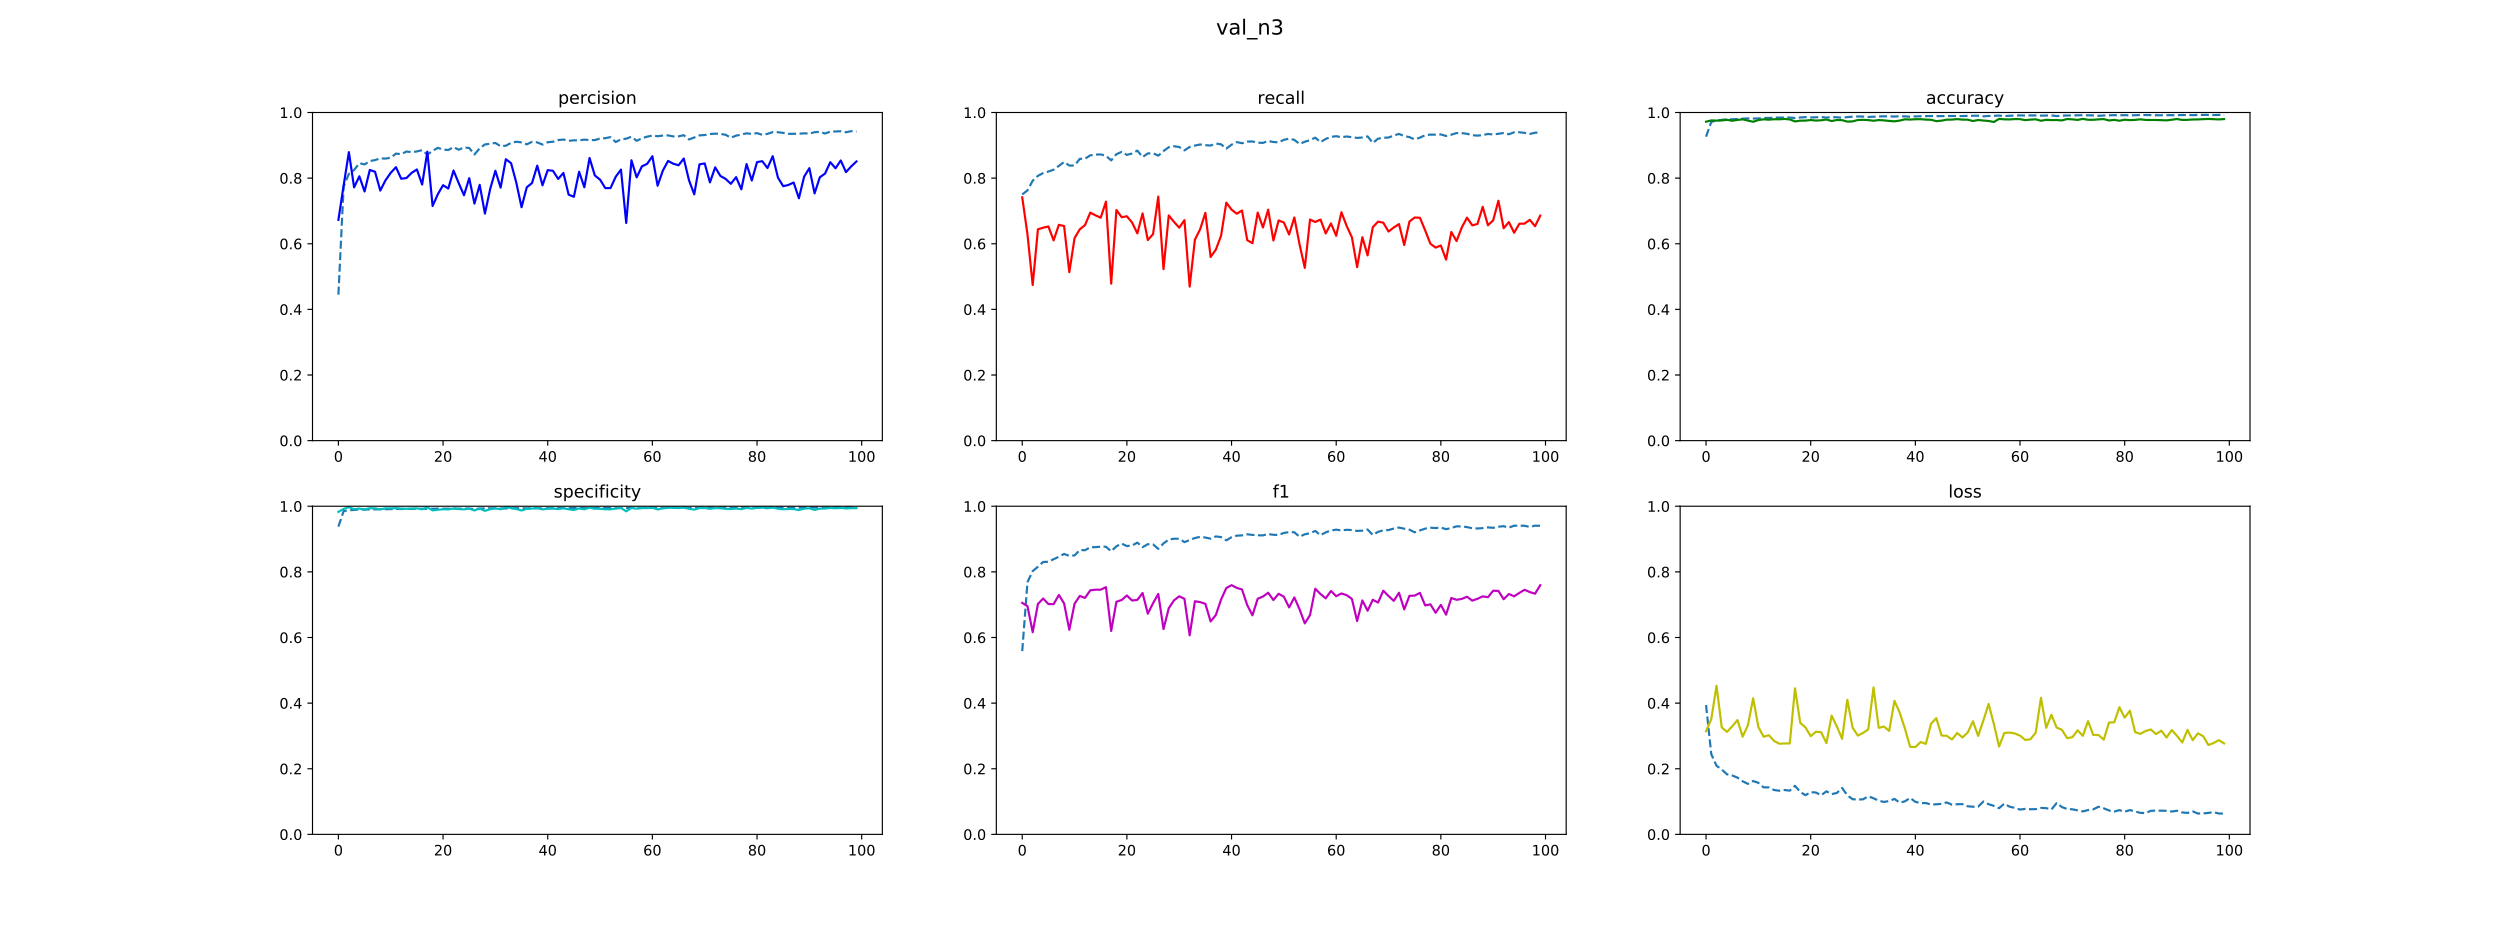 <?xml version="1.0" encoding="utf-8" standalone="no"?>
<!DOCTYPE svg PUBLIC "-//W3C//DTD SVG 1.1//EN"
  "http://www.w3.org/Graphics/SVG/1.1/DTD/svg11.dtd">
<!-- Created with matplotlib (https://matplotlib.org/) -->
<svg height="648pt" version="1.1" viewBox="0 0 1728 648" width="1728pt" xmlns="http://www.w3.org/2000/svg" xmlns:xlink="http://www.w3.org/1999/xlink">
 <defs>
  <style type="text/css">
*{stroke-linecap:butt;stroke-linejoin:round;}
  </style>
 </defs>
 <g id="figure_1">
  <g id="patch_1">
   <path d="M 0 648 
L 1728 648 
L 1728 0 
L 0 0 
z
" style="fill:#ffffff;"/>
  </g>
  <g id="axes_1">
   <g id="patch_2">
    <path d="M 216 304.56 
L 609.882 304.56 
L 609.882 77.76 
L 216 77.76 
z
" style="fill:#ffffff;"/>
   </g>
   <g id="matplotlib.axis_1">
    <g id="xtick_1">
     <g id="line2d_1">
      <defs>
       <path d="M 0 0 
L 0 3.5 
" id="m270651ea21" style="stroke:#000000;stroke-width:0.8;"/>
      </defs>
      <g>
       <use style="stroke:#000000;stroke-width:0.8;" x="233.904" xlink:href="#m270651ea21" y="304.56"/>
      </g>
     </g>
     <g id="text_1">
      <!-- 0 -->
      <defs>
       <path d="M 31.781 66.406 
Q 24.172 66.406 20.328 58.906 
Q 16.5 51.422 16.5 36.375 
Q 16.5 21.391 20.328 13.891 
Q 24.172 6.391 31.781 6.391 
Q 39.453 6.391 43.281 13.891 
Q 47.125 21.391 47.125 36.375 
Q 47.125 51.422 43.281 58.906 
Q 39.453 66.406 31.781 66.406 
z
M 31.781 74.219 
Q 44.047 74.219 50.516 64.516 
Q 56.984 54.828 56.984 36.375 
Q 56.984 17.969 50.516 8.266 
Q 44.047 -1.422 31.781 -1.422 
Q 19.531 -1.422 13.062 8.266 
Q 6.594 17.969 6.594 36.375 
Q 6.594 54.828 13.062 64.516 
Q 19.531 74.219 31.781 74.219 
z
" id="DejaVuSans-48"/>
      </defs>
      <g transform="translate(230.722 319.158)scale(0.1 -0.1)">
       <use xlink:href="#DejaVuSans-48"/>
      </g>
     </g>
    </g>
    <g id="xtick_2">
     <g id="line2d_2">
      <g>
       <use style="stroke:#000000;stroke-width:0.8;" x="306.242" xlink:href="#m270651ea21" y="304.56"/>
      </g>
     </g>
     <g id="text_2">
      <!-- 20 -->
      <defs>
       <path d="M 19.188 8.297 
L 53.609 8.297 
L 53.609 0 
L 7.328 0 
L 7.328 8.297 
Q 12.938 14.109 22.625 23.891 
Q 32.328 33.688 34.812 36.531 
Q 39.547 41.844 41.422 45.531 
Q 43.312 49.219 43.312 52.781 
Q 43.312 58.594 39.234 62.25 
Q 35.156 65.922 28.609 65.922 
Q 23.969 65.922 18.812 64.312 
Q 13.672 62.703 7.812 59.422 
L 7.812 69.391 
Q 13.766 71.781 18.938 73 
Q 24.125 74.219 28.422 74.219 
Q 39.75 74.219 46.484 68.547 
Q 53.219 62.891 53.219 53.422 
Q 53.219 48.922 51.531 44.891 
Q 49.859 40.875 45.406 35.406 
Q 44.188 33.984 37.641 27.219 
Q 31.109 20.453 19.188 8.297 
z
" id="DejaVuSans-50"/>
      </defs>
      <g transform="translate(299.88 319.158)scale(0.1 -0.1)">
       <use xlink:href="#DejaVuSans-50"/>
       <use x="63.623" xlink:href="#DejaVuSans-48"/>
      </g>
     </g>
    </g>
    <g id="xtick_3">
     <g id="line2d_3">
      <g>
       <use style="stroke:#000000;stroke-width:0.8;" x="378.58" xlink:href="#m270651ea21" y="304.56"/>
      </g>
     </g>
     <g id="text_3">
      <!-- 40 -->
      <defs>
       <path d="M 37.797 64.312 
L 12.891 25.391 
L 37.797 25.391 
z
M 35.203 72.906 
L 47.609 72.906 
L 47.609 25.391 
L 58.016 25.391 
L 58.016 17.188 
L 47.609 17.188 
L 47.609 0 
L 37.797 0 
L 37.797 17.188 
L 4.891 17.188 
L 4.891 26.703 
z
" id="DejaVuSans-52"/>
      </defs>
      <g transform="translate(372.218 319.158)scale(0.1 -0.1)">
       <use xlink:href="#DejaVuSans-52"/>
       <use x="63.623" xlink:href="#DejaVuSans-48"/>
      </g>
     </g>
    </g>
    <g id="xtick_4">
     <g id="line2d_4">
      <g>
       <use style="stroke:#000000;stroke-width:0.8;" x="450.919" xlink:href="#m270651ea21" y="304.56"/>
      </g>
     </g>
     <g id="text_4">
      <!-- 60 -->
      <defs>
       <path d="M 33.016 40.375 
Q 26.375 40.375 22.484 35.828 
Q 18.609 31.297 18.609 23.391 
Q 18.609 15.531 22.484 10.953 
Q 26.375 6.391 33.016 6.391 
Q 39.656 6.391 43.531 10.953 
Q 47.406 15.531 47.406 23.391 
Q 47.406 31.297 43.531 35.828 
Q 39.656 40.375 33.016 40.375 
z
M 52.594 71.297 
L 52.594 62.312 
Q 48.875 64.062 45.094 64.984 
Q 41.312 65.922 37.594 65.922 
Q 27.828 65.922 22.672 59.328 
Q 17.531 52.734 16.797 39.406 
Q 19.672 43.656 24.016 45.922 
Q 28.375 48.188 33.594 48.188 
Q 44.578 48.188 50.953 41.516 
Q 57.328 34.859 57.328 23.391 
Q 57.328 12.156 50.688 5.359 
Q 44.047 -1.422 33.016 -1.422 
Q 20.359 -1.422 13.672 8.266 
Q 6.984 17.969 6.984 36.375 
Q 6.984 53.656 15.188 63.938 
Q 23.391 74.219 37.203 74.219 
Q 40.922 74.219 44.703 73.484 
Q 48.484 72.75 52.594 71.297 
z
" id="DejaVuSans-54"/>
      </defs>
      <g transform="translate(444.556 319.158)scale(0.1 -0.1)">
       <use xlink:href="#DejaVuSans-54"/>
       <use x="63.623" xlink:href="#DejaVuSans-48"/>
      </g>
     </g>
    </g>
    <g id="xtick_5">
     <g id="line2d_5">
      <g>
       <use style="stroke:#000000;stroke-width:0.8;" x="523.257" xlink:href="#m270651ea21" y="304.56"/>
      </g>
     </g>
     <g id="text_5">
      <!-- 80 -->
      <defs>
       <path d="M 31.781 34.625 
Q 24.75 34.625 20.719 30.859 
Q 16.703 27.094 16.703 20.516 
Q 16.703 13.922 20.719 10.156 
Q 24.75 6.391 31.781 6.391 
Q 38.812 6.391 42.859 10.172 
Q 46.922 13.969 46.922 20.516 
Q 46.922 27.094 42.891 30.859 
Q 38.875 34.625 31.781 34.625 
z
M 21.922 38.812 
Q 15.578 40.375 12.031 44.719 
Q 8.5 49.078 8.5 55.328 
Q 8.5 64.062 14.719 69.141 
Q 20.953 74.219 31.781 74.219 
Q 42.672 74.219 48.875 69.141 
Q 55.078 64.062 55.078 55.328 
Q 55.078 49.078 51.531 44.719 
Q 48 40.375 41.703 38.812 
Q 48.828 37.156 52.797 32.312 
Q 56.781 27.484 56.781 20.516 
Q 56.781 9.906 50.312 4.234 
Q 43.844 -1.422 31.781 -1.422 
Q 19.734 -1.422 13.25 4.234 
Q 6.781 9.906 6.781 20.516 
Q 6.781 27.484 10.781 32.312 
Q 14.797 37.156 21.922 38.812 
z
M 18.312 54.391 
Q 18.312 48.734 21.844 45.562 
Q 25.391 42.391 31.781 42.391 
Q 38.141 42.391 41.719 45.562 
Q 45.312 48.734 45.312 54.391 
Q 45.312 60.062 41.719 63.234 
Q 38.141 66.406 31.781 66.406 
Q 25.391 66.406 21.844 63.234 
Q 18.312 60.062 18.312 54.391 
z
" id="DejaVuSans-56"/>
      </defs>
      <g transform="translate(516.895 319.158)scale(0.1 -0.1)">
       <use xlink:href="#DejaVuSans-56"/>
       <use x="63.623" xlink:href="#DejaVuSans-48"/>
      </g>
     </g>
    </g>
    <g id="xtick_6">
     <g id="line2d_6">
      <g>
       <use style="stroke:#000000;stroke-width:0.8;" x="595.596" xlink:href="#m270651ea21" y="304.56"/>
      </g>
     </g>
     <g id="text_6">
      <!-- 100 -->
      <defs>
       <path d="M 12.406 8.297 
L 28.516 8.297 
L 28.516 63.922 
L 10.984 60.406 
L 10.984 69.391 
L 28.422 72.906 
L 38.281 72.906 
L 38.281 8.297 
L 54.391 8.297 
L 54.391 0 
L 12.406 0 
z
" id="DejaVuSans-49"/>
      </defs>
      <g transform="translate(586.052 319.158)scale(0.1 -0.1)">
       <use xlink:href="#DejaVuSans-49"/>
       <use x="63.623" xlink:href="#DejaVuSans-48"/>
       <use x="127.246" xlink:href="#DejaVuSans-48"/>
      </g>
     </g>
    </g>
   </g>
   <g id="matplotlib.axis_2">
    <g id="ytick_1">
     <g id="line2d_7">
      <defs>
       <path d="M 0 0 
L -3.5 0 
" id="m91993e8aae" style="stroke:#000000;stroke-width:0.8;"/>
      </defs>
      <g>
       <use style="stroke:#000000;stroke-width:0.8;" x="216" xlink:href="#m91993e8aae" y="304.56"/>
      </g>
     </g>
     <g id="text_7">
      <!-- 0.0 -->
      <defs>
       <path d="M 10.688 12.406 
L 21 12.406 
L 21 0 
L 10.688 0 
z
" id="DejaVuSans-46"/>
      </defs>
      <g transform="translate(193.097 308.359)scale(0.1 -0.1)">
       <use xlink:href="#DejaVuSans-48"/>
       <use x="63.623" xlink:href="#DejaVuSans-46"/>
       <use x="95.41" xlink:href="#DejaVuSans-48"/>
      </g>
     </g>
    </g>
    <g id="ytick_2">
     <g id="line2d_8">
      <g>
       <use style="stroke:#000000;stroke-width:0.8;" x="216" xlink:href="#m91993e8aae" y="259.2"/>
      </g>
     </g>
     <g id="text_8">
      <!-- 0.2 -->
      <g transform="translate(193.097 262.999)scale(0.1 -0.1)">
       <use xlink:href="#DejaVuSans-48"/>
       <use x="63.623" xlink:href="#DejaVuSans-46"/>
       <use x="95.41" xlink:href="#DejaVuSans-50"/>
      </g>
     </g>
    </g>
    <g id="ytick_3">
     <g id="line2d_9">
      <g>
       <use style="stroke:#000000;stroke-width:0.8;" x="216" xlink:href="#m91993e8aae" y="213.84"/>
      </g>
     </g>
     <g id="text_9">
      <!-- 0.4 -->
      <g transform="translate(193.097 217.639)scale(0.1 -0.1)">
       <use xlink:href="#DejaVuSans-48"/>
       <use x="63.623" xlink:href="#DejaVuSans-46"/>
       <use x="95.41" xlink:href="#DejaVuSans-52"/>
      </g>
     </g>
    </g>
    <g id="ytick_4">
     <g id="line2d_10">
      <g>
       <use style="stroke:#000000;stroke-width:0.8;" x="216" xlink:href="#m91993e8aae" y="168.48"/>
      </g>
     </g>
     <g id="text_10">
      <!-- 0.6 -->
      <g transform="translate(193.097 172.279)scale(0.1 -0.1)">
       <use xlink:href="#DejaVuSans-48"/>
       <use x="63.623" xlink:href="#DejaVuSans-46"/>
       <use x="95.41" xlink:href="#DejaVuSans-54"/>
      </g>
     </g>
    </g>
    <g id="ytick_5">
     <g id="line2d_11">
      <g>
       <use style="stroke:#000000;stroke-width:0.8;" x="216" xlink:href="#m91993e8aae" y="123.12"/>
      </g>
     </g>
     <g id="text_11">
      <!-- 0.8 -->
      <g transform="translate(193.097 126.919)scale(0.1 -0.1)">
       <use xlink:href="#DejaVuSans-48"/>
       <use x="63.623" xlink:href="#DejaVuSans-46"/>
       <use x="95.41" xlink:href="#DejaVuSans-56"/>
      </g>
     </g>
    </g>
    <g id="ytick_6">
     <g id="line2d_12">
      <g>
       <use style="stroke:#000000;stroke-width:0.8;" x="216" xlink:href="#m91993e8aae" y="77.76"/>
      </g>
     </g>
     <g id="text_12">
      <!-- 1.0 -->
      <g transform="translate(193.097 81.559)scale(0.1 -0.1)">
       <use xlink:href="#DejaVuSans-49"/>
       <use x="63.623" xlink:href="#DejaVuSans-46"/>
       <use x="95.41" xlink:href="#DejaVuSans-48"/>
      </g>
     </g>
    </g>
   </g>
   <g id="line2d_13">
    <path clip-path="url(#pc0ade26e0e)" d="M 233.904 203.67 
L 237.521 128.915 
L 241.138 120.19 
L 244.754 117.531 
L 248.371 112.801 
L 251.988 113.656 
L 255.605 111.329 
L 259.222 110.659 
L 262.839 109.449 
L 266.456 109.614 
L 270.073 109.009 
L 273.69 106.165 
L 277.307 106.586 
L 280.924 104.736 
L 284.541 105.165 
L 288.158 104.683 
L 291.774 103.776 
L 295.391 106.87 
L 299.008 104.287 
L 302.625 102.182 
L 306.242 103.417 
L 309.859 103.681 
L 313.476 101.698 
L 317.093 103.495 
L 320.71 101.884 
L 324.327 102.297 
L 327.944 106.779 
L 331.561 102.473 
L 335.177 99.829 
L 338.794 99.324 
L 342.411 98.792 
L 346.028 101.13 
L 349.645 100.71 
L 353.262 98.767 
L 356.879 97.948 
L 360.496 98.436 
L 364.113 99.759 
L 367.73 98.028 
L 371.347 98.417 
L 374.964 99.919 
L 378.58 98.3 
L 382.197 97.98 
L 385.814 96.8 
L 389.431 96.455 
L 393.048 97.336 
L 396.665 96.987 
L 400.282 97.004 
L 403.899 96.52 
L 407.516 96.791 
L 411.133 96.838 
L 414.75 95.725 
L 418.367 95.503 
L 421.983 94.795 
L 425.6 98.181 
L 429.217 96.298 
L 432.834 95.884 
L 436.451 94.49 
L 440.068 97.331 
L 443.685 95.557 
L 447.302 94.458 
L 450.919 93.716 
L 454.536 94.166 
L 458.153 93.717 
L 461.77 93.605 
L 465.386 94.29 
L 469.003 94.223 
L 472.62 93.446 
L 476.237 96.387 
L 479.854 95.031 
L 483.471 93.559 
L 487.088 93.338 
L 490.705 92.635 
L 494.322 92.389 
L 497.939 92.537 
L 501.556 93.171 
L 505.173 95.191 
L 508.789 93.753 
L 512.406 93.012 
L 516.023 92.144 
L 519.64 92.587 
L 523.257 92.002 
L 526.874 93.206 
L 530.491 92.516 
L 534.108 91.312 
L 537.725 91.409 
L 541.342 91.841 
L 544.959 92.53 
L 548.576 92.48 
L 552.193 92.414 
L 555.809 92.147 
L 559.426 92.371 
L 563.043 91.37 
L 566.66 91.124 
L 570.277 92.283 
L 573.894 90.97 
L 577.511 90.866 
L 581.128 90.732 
L 584.745 91.42 
L 588.362 90.655 
L 591.979 90.973 
" style="fill:none;stroke:#1f77b4;stroke-dasharray:5.55,2.4;stroke-dashoffset:0;stroke-width:1.5;"/>
   </g>
   <g id="line2d_14">
    <path clip-path="url(#pc0ade26e0e)" d="M 233.904 151.955 
L 237.521 128.184 
L 241.138 105.159 
L 244.754 129.501 
L 248.371 121.86 
L 251.988 132.349 
L 255.605 117.475 
L 259.222 118.724 
L 262.839 131.725 
L 266.456 124.632 
L 270.073 119.453 
L 273.69 115.548 
L 277.307 123.548 
L 280.924 123.055 
L 284.541 119.472 
L 288.158 117.132 
L 291.774 127.525 
L 295.391 104.827 
L 299.008 142.37 
L 302.625 134.252 
L 306.242 128.011 
L 309.859 130.296 
L 313.476 117.876 
L 317.093 126.629 
L 320.71 134.946 
L 324.327 123.166 
L 327.944 140.713 
L 331.561 127.76 
L 335.177 147.649 
L 338.794 130.701 
L 342.411 118.025 
L 346.028 129.719 
L 349.645 110.032 
L 353.262 112.793 
L 356.879 126.311 
L 360.496 143.241 
L 364.113 129.456 
L 367.73 126.51 
L 371.347 114.499 
L 374.964 128.084 
L 378.58 117.605 
L 382.197 118.062 
L 385.814 123.675 
L 389.431 119.543 
L 393.048 134.547 
L 396.665 136.014 
L 400.282 118.711 
L 403.899 129.426 
L 407.516 109.227 
L 411.133 121.268 
L 414.75 124.167 
L 418.367 130.011 
L 421.983 129.998 
L 425.6 122.152 
L 429.217 117.222 
L 432.834 154.113 
L 436.451 110.794 
L 440.068 122.611 
L 443.685 114.994 
L 447.302 113.272 
L 450.919 107.994 
L 454.536 128.359 
L 458.153 117.942 
L 461.77 111.235 
L 465.386 113.166 
L 469.003 114.252 
L 472.62 109.575 
L 476.237 124.606 
L 479.854 134.339 
L 483.471 113.614 
L 487.088 112.966 
L 490.705 126.056 
L 494.322 115.686 
L 497.939 121.605 
L 501.556 123.659 
L 505.173 127.041 
L 508.789 122.441 
L 512.406 130.872 
L 516.023 113.394 
L 519.64 124.769 
L 523.257 112.038 
L 526.874 111.409 
L 530.491 116.151 
L 534.108 107.937 
L 537.725 122.794 
L 541.342 128.688 
L 544.959 127.841 
L 548.576 126.161 
L 552.193 137.038 
L 555.809 122.109 
L 559.426 116.245 
L 563.043 133.672 
L 566.66 122.535 
L 570.277 119.975 
L 573.894 112.099 
L 577.511 116.306 
L 581.128 110.92 
L 584.745 118.973 
L 588.362 115.014 
L 591.979 111.596 
" style="fill:none;stroke:#0000ff;stroke-linecap:square;stroke-width:1.5;"/>
   </g>
   <g id="patch_3">
    <path d="M 216 304.56 
L 216 77.76 
" style="fill:none;stroke:#000000;stroke-linecap:square;stroke-linejoin:miter;stroke-width:0.8;"/>
   </g>
   <g id="patch_4">
    <path d="M 609.882 304.56 
L 609.882 77.76 
" style="fill:none;stroke:#000000;stroke-linecap:square;stroke-linejoin:miter;stroke-width:0.8;"/>
   </g>
   <g id="patch_5">
    <path d="M 216 304.56 
L 609.882 304.56 
" style="fill:none;stroke:#000000;stroke-linecap:square;stroke-linejoin:miter;stroke-width:0.8;"/>
   </g>
   <g id="patch_6">
    <path d="M 216 77.76 
L 609.882 77.76 
" style="fill:none;stroke:#000000;stroke-linecap:square;stroke-linejoin:miter;stroke-width:0.8;"/>
   </g>
   <g id="text_13">
    <!-- percision -->
    <defs>
     <path d="M 18.109 8.203 
L 18.109 -20.797 
L 9.078 -20.797 
L 9.078 54.688 
L 18.109 54.688 
L 18.109 46.391 
Q 20.953 51.266 25.266 53.625 
Q 29.594 56 35.594 56 
Q 45.562 56 51.781 48.094 
Q 58.016 40.188 58.016 27.297 
Q 58.016 14.406 51.781 6.484 
Q 45.562 -1.422 35.594 -1.422 
Q 29.594 -1.422 25.266 0.953 
Q 20.953 3.328 18.109 8.203 
z
M 48.688 27.297 
Q 48.688 37.203 44.609 42.844 
Q 40.531 48.484 33.406 48.484 
Q 26.266 48.484 22.188 42.844 
Q 18.109 37.203 18.109 27.297 
Q 18.109 17.391 22.188 11.75 
Q 26.266 6.109 33.406 6.109 
Q 40.531 6.109 44.609 11.75 
Q 48.688 17.391 48.688 27.297 
z
" id="DejaVuSans-112"/>
     <path d="M 56.203 29.594 
L 56.203 25.203 
L 14.891 25.203 
Q 15.484 15.922 20.484 11.062 
Q 25.484 6.203 34.422 6.203 
Q 39.594 6.203 44.453 7.469 
Q 49.312 8.734 54.109 11.281 
L 54.109 2.781 
Q 49.266 0.734 44.188 -0.344 
Q 39.109 -1.422 33.891 -1.422 
Q 20.797 -1.422 13.156 6.188 
Q 5.516 13.812 5.516 26.812 
Q 5.516 40.234 12.766 48.109 
Q 20.016 56 32.328 56 
Q 43.359 56 49.781 48.891 
Q 56.203 41.797 56.203 29.594 
z
M 47.219 32.234 
Q 47.125 39.594 43.094 43.984 
Q 39.062 48.391 32.422 48.391 
Q 24.906 48.391 20.391 44.141 
Q 15.875 39.891 15.188 32.172 
z
" id="DejaVuSans-101"/>
     <path d="M 41.109 46.297 
Q 39.594 47.172 37.812 47.578 
Q 36.031 48 33.891 48 
Q 26.266 48 22.188 43.047 
Q 18.109 38.094 18.109 28.812 
L 18.109 0 
L 9.078 0 
L 9.078 54.688 
L 18.109 54.688 
L 18.109 46.188 
Q 20.953 51.172 25.484 53.578 
Q 30.031 56 36.531 56 
Q 37.453 56 38.578 55.875 
Q 39.703 55.766 41.062 55.516 
z
" id="DejaVuSans-114"/>
     <path d="M 48.781 52.594 
L 48.781 44.188 
Q 44.969 46.297 41.141 47.344 
Q 37.312 48.391 33.406 48.391 
Q 24.656 48.391 19.812 42.844 
Q 14.984 37.312 14.984 27.297 
Q 14.984 17.281 19.812 11.734 
Q 24.656 6.203 33.406 6.203 
Q 37.312 6.203 41.141 7.25 
Q 44.969 8.297 48.781 10.406 
L 48.781 2.094 
Q 45.016 0.344 40.984 -0.531 
Q 36.969 -1.422 32.422 -1.422 
Q 20.062 -1.422 12.781 6.344 
Q 5.516 14.109 5.516 27.297 
Q 5.516 40.672 12.859 48.328 
Q 20.219 56 33.016 56 
Q 37.156 56 41.109 55.141 
Q 45.062 54.297 48.781 52.594 
z
" id="DejaVuSans-99"/>
     <path d="M 9.422 54.688 
L 18.406 54.688 
L 18.406 0 
L 9.422 0 
z
M 9.422 75.984 
L 18.406 75.984 
L 18.406 64.594 
L 9.422 64.594 
z
" id="DejaVuSans-105"/>
     <path d="M 44.281 53.078 
L 44.281 44.578 
Q 40.484 46.531 36.375 47.5 
Q 32.281 48.484 27.875 48.484 
Q 21.188 48.484 17.844 46.438 
Q 14.5 44.391 14.5 40.281 
Q 14.5 37.156 16.891 35.375 
Q 19.281 33.594 26.516 31.984 
L 29.594 31.297 
Q 39.156 29.25 43.188 25.516 
Q 47.219 21.781 47.219 15.094 
Q 47.219 7.469 41.188 3.016 
Q 35.156 -1.422 24.609 -1.422 
Q 20.219 -1.422 15.453 -0.562 
Q 10.688 0.297 5.422 2 
L 5.422 11.281 
Q 10.406 8.688 15.234 7.391 
Q 20.062 6.109 24.812 6.109 
Q 31.156 6.109 34.562 8.281 
Q 37.984 10.453 37.984 14.406 
Q 37.984 18.062 35.516 20.016 
Q 33.062 21.969 24.703 23.781 
L 21.578 24.516 
Q 13.234 26.266 9.516 29.906 
Q 5.812 33.547 5.812 39.891 
Q 5.812 47.609 11.281 51.797 
Q 16.75 56 26.812 56 
Q 31.781 56 36.172 55.266 
Q 40.578 54.547 44.281 53.078 
z
" id="DejaVuSans-115"/>
     <path d="M 30.609 48.391 
Q 23.391 48.391 19.188 42.75 
Q 14.984 37.109 14.984 27.297 
Q 14.984 17.484 19.156 11.844 
Q 23.344 6.203 30.609 6.203 
Q 37.797 6.203 41.984 11.859 
Q 46.188 17.531 46.188 27.297 
Q 46.188 37.016 41.984 42.703 
Q 37.797 48.391 30.609 48.391 
z
M 30.609 56 
Q 42.328 56 49.016 48.375 
Q 55.719 40.766 55.719 27.297 
Q 55.719 13.875 49.016 6.219 
Q 42.328 -1.422 30.609 -1.422 
Q 18.844 -1.422 12.172 6.219 
Q 5.516 13.875 5.516 27.297 
Q 5.516 40.766 12.172 48.375 
Q 18.844 56 30.609 56 
z
" id="DejaVuSans-111"/>
     <path d="M 54.891 33.016 
L 54.891 0 
L 45.906 0 
L 45.906 32.719 
Q 45.906 40.484 42.875 44.328 
Q 39.844 48.188 33.797 48.188 
Q 26.516 48.188 22.312 43.547 
Q 18.109 38.922 18.109 30.906 
L 18.109 0 
L 9.078 0 
L 9.078 54.688 
L 18.109 54.688 
L 18.109 46.188 
Q 21.344 51.125 25.703 53.562 
Q 30.078 56 35.797 56 
Q 45.219 56 50.047 50.172 
Q 54.891 44.344 54.891 33.016 
z
" id="DejaVuSans-110"/>
    </defs>
    <g transform="translate(385.743 71.76)scale(0.12 -0.12)">
     <use xlink:href="#DejaVuSans-112"/>
     <use x="63.477" xlink:href="#DejaVuSans-101"/>
     <use x="125" xlink:href="#DejaVuSans-114"/>
     <use x="166.082" xlink:href="#DejaVuSans-99"/>
     <use x="221.062" xlink:href="#DejaVuSans-105"/>
     <use x="248.846" xlink:href="#DejaVuSans-115"/>
     <use x="300.945" xlink:href="#DejaVuSans-105"/>
     <use x="328.729" xlink:href="#DejaVuSans-111"/>
     <use x="389.91" xlink:href="#DejaVuSans-110"/>
    </g>
   </g>
  </g>
  <g id="axes_2">
   <g id="patch_7">
    <path d="M 688.659 304.56 
L 1082.541 304.56 
L 1082.541 77.76 
L 688.659 77.76 
z
" style="fill:#ffffff;"/>
   </g>
   <g id="matplotlib.axis_3">
    <g id="xtick_7">
     <g id="line2d_15">
      <g>
       <use style="stroke:#000000;stroke-width:0.8;" x="706.563" xlink:href="#m270651ea21" y="304.56"/>
      </g>
     </g>
     <g id="text_14">
      <!-- 0 -->
      <g transform="translate(703.381 319.158)scale(0.1 -0.1)">
       <use xlink:href="#DejaVuSans-48"/>
      </g>
     </g>
    </g>
    <g id="xtick_8">
     <g id="line2d_16">
      <g>
       <use style="stroke:#000000;stroke-width:0.8;" x="778.901" xlink:href="#m270651ea21" y="304.56"/>
      </g>
     </g>
     <g id="text_15">
      <!-- 20 -->
      <g transform="translate(772.538 319.158)scale(0.1 -0.1)">
       <use xlink:href="#DejaVuSans-50"/>
       <use x="63.623" xlink:href="#DejaVuSans-48"/>
      </g>
     </g>
    </g>
    <g id="xtick_9">
     <g id="line2d_17">
      <g>
       <use style="stroke:#000000;stroke-width:0.8;" x="851.239" xlink:href="#m270651ea21" y="304.56"/>
      </g>
     </g>
     <g id="text_16">
      <!-- 40 -->
      <g transform="translate(844.877 319.158)scale(0.1 -0.1)">
       <use xlink:href="#DejaVuSans-52"/>
       <use x="63.623" xlink:href="#DejaVuSans-48"/>
      </g>
     </g>
    </g>
    <g id="xtick_10">
     <g id="line2d_18">
      <g>
       <use style="stroke:#000000;stroke-width:0.8;" x="923.578" xlink:href="#m270651ea21" y="304.56"/>
      </g>
     </g>
     <g id="text_17">
      <!-- 60 -->
      <g transform="translate(917.215 319.158)scale(0.1 -0.1)">
       <use xlink:href="#DejaVuSans-54"/>
       <use x="63.623" xlink:href="#DejaVuSans-48"/>
      </g>
     </g>
    </g>
    <g id="xtick_11">
     <g id="line2d_19">
      <g>
       <use style="stroke:#000000;stroke-width:0.8;" x="995.916" xlink:href="#m270651ea21" y="304.56"/>
      </g>
     </g>
     <g id="text_18">
      <!-- 80 -->
      <g transform="translate(989.553 319.158)scale(0.1 -0.1)">
       <use xlink:href="#DejaVuSans-56"/>
       <use x="63.623" xlink:href="#DejaVuSans-48"/>
      </g>
     </g>
    </g>
    <g id="xtick_12">
     <g id="line2d_20">
      <g>
       <use style="stroke:#000000;stroke-width:0.8;" x="1068.254" xlink:href="#m270651ea21" y="304.56"/>
      </g>
     </g>
     <g id="text_19">
      <!-- 100 -->
      <g transform="translate(1058.711 319.158)scale(0.1 -0.1)">
       <use xlink:href="#DejaVuSans-49"/>
       <use x="63.623" xlink:href="#DejaVuSans-48"/>
       <use x="127.246" xlink:href="#DejaVuSans-48"/>
      </g>
     </g>
    </g>
   </g>
   <g id="matplotlib.axis_4">
    <g id="ytick_7">
     <g id="line2d_21">
      <g>
       <use style="stroke:#000000;stroke-width:0.8;" x="688.659" xlink:href="#m91993e8aae" y="304.56"/>
      </g>
     </g>
     <g id="text_20">
      <!-- 0.0 -->
      <g transform="translate(665.756 308.359)scale(0.1 -0.1)">
       <use xlink:href="#DejaVuSans-48"/>
       <use x="63.623" xlink:href="#DejaVuSans-46"/>
       <use x="95.41" xlink:href="#DejaVuSans-48"/>
      </g>
     </g>
    </g>
    <g id="ytick_8">
     <g id="line2d_22">
      <g>
       <use style="stroke:#000000;stroke-width:0.8;" x="688.659" xlink:href="#m91993e8aae" y="259.2"/>
      </g>
     </g>
     <g id="text_21">
      <!-- 0.2 -->
      <g transform="translate(665.756 262.999)scale(0.1 -0.1)">
       <use xlink:href="#DejaVuSans-48"/>
       <use x="63.623" xlink:href="#DejaVuSans-46"/>
       <use x="95.41" xlink:href="#DejaVuSans-50"/>
      </g>
     </g>
    </g>
    <g id="ytick_9">
     <g id="line2d_23">
      <g>
       <use style="stroke:#000000;stroke-width:0.8;" x="688.659" xlink:href="#m91993e8aae" y="213.84"/>
      </g>
     </g>
     <g id="text_22">
      <!-- 0.4 -->
      <g transform="translate(665.756 217.639)scale(0.1 -0.1)">
       <use xlink:href="#DejaVuSans-48"/>
       <use x="63.623" xlink:href="#DejaVuSans-46"/>
       <use x="95.41" xlink:href="#DejaVuSans-52"/>
      </g>
     </g>
    </g>
    <g id="ytick_10">
     <g id="line2d_24">
      <g>
       <use style="stroke:#000000;stroke-width:0.8;" x="688.659" xlink:href="#m91993e8aae" y="168.48"/>
      </g>
     </g>
     <g id="text_23">
      <!-- 0.6 -->
      <g transform="translate(665.756 172.279)scale(0.1 -0.1)">
       <use xlink:href="#DejaVuSans-48"/>
       <use x="63.623" xlink:href="#DejaVuSans-46"/>
       <use x="95.41" xlink:href="#DejaVuSans-54"/>
      </g>
     </g>
    </g>
    <g id="ytick_11">
     <g id="line2d_25">
      <g>
       <use style="stroke:#000000;stroke-width:0.8;" x="688.659" xlink:href="#m91993e8aae" y="123.12"/>
      </g>
     </g>
     <g id="text_24">
      <!-- 0.8 -->
      <g transform="translate(665.756 126.919)scale(0.1 -0.1)">
       <use xlink:href="#DejaVuSans-48"/>
       <use x="63.623" xlink:href="#DejaVuSans-46"/>
       <use x="95.41" xlink:href="#DejaVuSans-56"/>
      </g>
     </g>
    </g>
    <g id="ytick_12">
     <g id="line2d_26">
      <g>
       <use style="stroke:#000000;stroke-width:0.8;" x="688.659" xlink:href="#m91993e8aae" y="77.76"/>
      </g>
     </g>
     <g id="text_25">
      <!-- 1.0 -->
      <g transform="translate(665.756 81.559)scale(0.1 -0.1)">
       <use xlink:href="#DejaVuSans-49"/>
       <use x="63.623" xlink:href="#DejaVuSans-46"/>
       <use x="95.41" xlink:href="#DejaVuSans-48"/>
      </g>
     </g>
    </g>
   </g>
   <g id="line2d_27">
    <path clip-path="url(#p6acb0d47aa)" d="M 706.563 134.413 
L 710.179 131.586 
L 713.796 124.903 
L 717.413 121.555 
L 721.03 119.64 
L 724.647 118.56 
L 728.264 117.287 
L 731.881 114.662 
L 735.498 111.97 
L 739.115 114.439 
L 742.732 114.416 
L 746.349 109.806 
L 749.966 109.696 
L 753.582 107.377 
L 757.199 106.877 
L 760.816 106.724 
L 764.433 107.688 
L 768.05 110.87 
L 771.667 106.564 
L 775.284 104.984 
L 778.901 107.064 
L 782.518 106.082 
L 786.135 104.094 
L 789.752 108.557 
L 793.369 106.057 
L 796.986 105.922 
L 800.602 107.59 
L 804.219 104.425 
L 807.836 101.763 
L 811.453 101.08 
L 815.07 101.611 
L 818.687 103.944 
L 822.304 101.587 
L 825.921 100.644 
L 829.538 99.86 
L 833.155 100.338 
L 836.772 100.595 
L 840.389 99.199 
L 844.005 99.749 
L 847.622 102.728 
L 851.239 100.017 
L 854.856 98.201 
L 858.473 98.993 
L 862.09 97.878 
L 865.707 97.776 
L 869.324 98.624 
L 872.941 98.775 
L 876.558 97.433 
L 880.175 98.156 
L 883.792 98.388 
L 887.408 96.673 
L 891.025 95.796 
L 894.642 96.685 
L 898.259 99.508 
L 901.876 97.963 
L 905.493 96.874 
L 909.11 95.154 
L 912.727 98.238 
L 916.344 96.033 
L 919.961 94.616 
L 923.578 94.147 
L 927.195 94.821 
L 930.811 94.334 
L 934.428 94.823 
L 938.045 95.341 
L 941.662 95.019 
L 945.279 94.277 
L 948.896 98.831 
L 952.513 95.859 
L 956.13 95.219 
L 959.747 95.056 
L 963.364 93.691 
L 966.981 92.574 
L 970.598 94.019 
L 974.214 94.779 
L 977.831 96.328 
L 981.448 95.15 
L 985.065 93.458 
L 988.682 93.041 
L 992.299 93.076 
L 995.916 92.913 
L 999.533 94 
L 1003.15 93.087 
L 1006.767 91.966 
L 1010.384 92.036 
L 1014.001 92.456 
L 1017.618 93.459 
L 1021.234 93.737 
L 1024.851 93.387 
L 1028.468 92.6 
L 1032.085 92.949 
L 1035.702 92.458 
L 1039.319 91.954 
L 1042.936 92.802 
L 1046.553 91.45 
L 1050.17 91.427 
L 1053.787 91.825 
L 1057.404 92.606 
L 1061.021 91.709 
L 1064.637 91.595 
" style="fill:none;stroke:#1f77b4;stroke-dasharray:5.55,2.4;stroke-dashoffset:0;stroke-width:1.5;"/>
   </g>
   <g id="line2d_28">
    <path clip-path="url(#p6acb0d47aa)" d="M 706.563 136.391 
L 710.179 161.841 
L 713.796 197.015 
L 717.413 158.488 
L 721.03 157.39 
L 724.647 156.539 
L 728.264 166.128 
L 731.881 155.414 
L 735.498 156.219 
L 739.115 188.114 
L 742.732 164.581 
L 746.349 158.497 
L 749.966 155.566 
L 753.582 146.992 
L 757.199 148.847 
L 760.816 150.474 
L 764.433 139.413 
L 768.05 196.071 
L 771.667 145.117 
L 775.284 150.115 
L 778.901 149.485 
L 782.518 153.86 
L 786.135 161.32 
L 789.752 147.523 
L 793.369 165.952 
L 796.986 161.807 
L 800.602 135.912 
L 804.219 186.038 
L 807.836 148.901 
L 811.453 153.363 
L 815.07 157.364 
L 818.687 152.177 
L 822.304 198.106 
L 825.921 165.654 
L 829.538 158.486 
L 833.155 147.127 
L 836.772 177.612 
L 840.389 172.551 
L 844.005 162.926 
L 847.622 140.073 
L 851.239 144.882 
L 854.856 147.728 
L 858.473 145.518 
L 862.09 166.022 
L 865.707 168.088 
L 869.324 146.94 
L 872.941 157.226 
L 876.558 144.944 
L 880.175 166.213 
L 883.792 152.354 
L 887.408 153.794 
L 891.025 162.094 
L 894.642 150.311 
L 898.259 168.97 
L 901.876 185.154 
L 905.493 151.747 
L 909.11 153.439 
L 912.727 151.75 
L 916.344 161.351 
L 919.961 154.446 
L 923.578 162.938 
L 927.195 146.714 
L 930.811 156.174 
L 934.428 164 
L 938.045 184.658 
L 941.662 163.972 
L 945.279 176.524 
L 948.896 156.993 
L 952.513 153.194 
L 956.13 153.918 
L 959.747 160.057 
L 963.364 157.25 
L 966.981 154.887 
L 970.598 169.32 
L 974.214 153.114 
L 977.831 150.363 
L 981.448 150.501 
L 985.065 159.2 
L 988.682 168.442 
L 992.299 171.145 
L 995.916 169.692 
L 999.533 179.417 
L 1003.15 160.362 
L 1006.767 166.622 
L 1010.384 157.215 
L 1014.001 150.439 
L 1017.618 155.749 
L 1021.234 154.805 
L 1024.851 142.943 
L 1028.468 155.719 
L 1032.085 152.277 
L 1035.702 138.765 
L 1039.319 157.751 
L 1042.936 153.506 
L 1046.553 160.865 
L 1050.17 154.674 
L 1053.787 154.54 
L 1057.404 151.942 
L 1061.021 156.355 
L 1064.637 149.039 
" style="fill:none;stroke:#ff0000;stroke-linecap:square;stroke-width:1.5;"/>
   </g>
   <g id="patch_8">
    <path d="M 688.659 304.56 
L 688.659 77.76 
" style="fill:none;stroke:#000000;stroke-linecap:square;stroke-linejoin:miter;stroke-width:0.8;"/>
   </g>
   <g id="patch_9">
    <path d="M 1082.541 304.56 
L 1082.541 77.76 
" style="fill:none;stroke:#000000;stroke-linecap:square;stroke-linejoin:miter;stroke-width:0.8;"/>
   </g>
   <g id="patch_10">
    <path d="M 688.659 304.56 
L 1082.541 304.56 
" style="fill:none;stroke:#000000;stroke-linecap:square;stroke-linejoin:miter;stroke-width:0.8;"/>
   </g>
   <g id="patch_11">
    <path d="M 688.659 77.76 
L 1082.541 77.76 
" style="fill:none;stroke:#000000;stroke-linecap:square;stroke-linejoin:miter;stroke-width:0.8;"/>
   </g>
   <g id="text_26">
    <!-- recall -->
    <defs>
     <path d="M 34.281 27.484 
Q 23.391 27.484 19.188 25 
Q 14.984 22.516 14.984 16.5 
Q 14.984 11.719 18.141 8.906 
Q 21.297 6.109 26.703 6.109 
Q 34.188 6.109 38.703 11.406 
Q 43.219 16.703 43.219 25.484 
L 43.219 27.484 
z
M 52.203 31.203 
L 52.203 0 
L 43.219 0 
L 43.219 8.297 
Q 40.141 3.328 35.547 0.953 
Q 30.953 -1.422 24.312 -1.422 
Q 15.922 -1.422 10.953 3.297 
Q 6 8.016 6 15.922 
Q 6 25.141 12.172 29.828 
Q 18.359 34.516 30.609 34.516 
L 43.219 34.516 
L 43.219 35.406 
Q 43.219 41.609 39.141 45 
Q 35.062 48.391 27.688 48.391 
Q 23 48.391 18.547 47.266 
Q 14.109 46.141 10.016 43.891 
L 10.016 52.203 
Q 14.938 54.109 19.578 55.047 
Q 24.219 56 28.609 56 
Q 40.484 56 46.344 49.844 
Q 52.203 43.703 52.203 31.203 
z
" id="DejaVuSans-97"/>
     <path d="M 9.422 75.984 
L 18.406 75.984 
L 18.406 0 
L 9.422 0 
z
" id="DejaVuSans-108"/>
    </defs>
    <g transform="translate(869.134 71.76)scale(0.12 -0.12)">
     <use xlink:href="#DejaVuSans-114"/>
     <use x="41.082" xlink:href="#DejaVuSans-101"/>
     <use x="102.605" xlink:href="#DejaVuSans-99"/>
     <use x="157.586" xlink:href="#DejaVuSans-97"/>
     <use x="218.865" xlink:href="#DejaVuSans-108"/>
     <use x="246.648" xlink:href="#DejaVuSans-108"/>
    </g>
   </g>
  </g>
  <g id="axes_3">
   <g id="patch_12">
    <path d="M 1161.318 304.56 
L 1555.2 304.56 
L 1555.2 77.76 
L 1161.318 77.76 
z
" style="fill:#ffffff;"/>
   </g>
   <g id="matplotlib.axis_5">
    <g id="xtick_13">
     <g id="line2d_29">
      <g>
       <use style="stroke:#000000;stroke-width:0.8;" x="1179.221" xlink:href="#m270651ea21" y="304.56"/>
      </g>
     </g>
     <g id="text_27">
      <!-- 0 -->
      <g transform="translate(1176.04 319.158)scale(0.1 -0.1)">
       <use xlink:href="#DejaVuSans-48"/>
      </g>
     </g>
    </g>
    <g id="xtick_14">
     <g id="line2d_30">
      <g>
       <use style="stroke:#000000;stroke-width:0.8;" x="1251.56" xlink:href="#m270651ea21" y="304.56"/>
      </g>
     </g>
     <g id="text_28">
      <!-- 20 -->
      <g transform="translate(1245.197 319.158)scale(0.1 -0.1)">
       <use xlink:href="#DejaVuSans-50"/>
       <use x="63.623" xlink:href="#DejaVuSans-48"/>
      </g>
     </g>
    </g>
    <g id="xtick_15">
     <g id="line2d_31">
      <g>
       <use style="stroke:#000000;stroke-width:0.8;" x="1323.898" xlink:href="#m270651ea21" y="304.56"/>
      </g>
     </g>
     <g id="text_29">
      <!-- 40 -->
      <g transform="translate(1317.536 319.158)scale(0.1 -0.1)">
       <use xlink:href="#DejaVuSans-52"/>
       <use x="63.623" xlink:href="#DejaVuSans-48"/>
      </g>
     </g>
    </g>
    <g id="xtick_16">
     <g id="line2d_32">
      <g>
       <use style="stroke:#000000;stroke-width:0.8;" x="1396.236" xlink:href="#m270651ea21" y="304.56"/>
      </g>
     </g>
     <g id="text_30">
      <!-- 60 -->
      <g transform="translate(1389.874 319.158)scale(0.1 -0.1)">
       <use xlink:href="#DejaVuSans-54"/>
       <use x="63.623" xlink:href="#DejaVuSans-48"/>
      </g>
     </g>
    </g>
    <g id="xtick_17">
     <g id="line2d_33">
      <g>
       <use style="stroke:#000000;stroke-width:0.8;" x="1468.575" xlink:href="#m270651ea21" y="304.56"/>
      </g>
     </g>
     <g id="text_31">
      <!-- 80 -->
      <g transform="translate(1462.212 319.158)scale(0.1 -0.1)">
       <use xlink:href="#DejaVuSans-56"/>
       <use x="63.623" xlink:href="#DejaVuSans-48"/>
      </g>
     </g>
    </g>
    <g id="xtick_18">
     <g id="line2d_34">
      <g>
       <use style="stroke:#000000;stroke-width:0.8;" x="1540.913" xlink:href="#m270651ea21" y="304.56"/>
      </g>
     </g>
     <g id="text_32">
      <!-- 100 -->
      <g transform="translate(1531.369 319.158)scale(0.1 -0.1)">
       <use xlink:href="#DejaVuSans-49"/>
       <use x="63.623" xlink:href="#DejaVuSans-48"/>
       <use x="127.246" xlink:href="#DejaVuSans-48"/>
      </g>
     </g>
    </g>
   </g>
   <g id="matplotlib.axis_6">
    <g id="ytick_13">
     <g id="line2d_35">
      <g>
       <use style="stroke:#000000;stroke-width:0.8;" x="1161.318" xlink:href="#m91993e8aae" y="304.56"/>
      </g>
     </g>
     <g id="text_33">
      <!-- 0.0 -->
      <g transform="translate(1138.415 308.359)scale(0.1 -0.1)">
       <use xlink:href="#DejaVuSans-48"/>
       <use x="63.623" xlink:href="#DejaVuSans-46"/>
       <use x="95.41" xlink:href="#DejaVuSans-48"/>
      </g>
     </g>
    </g>
    <g id="ytick_14">
     <g id="line2d_36">
      <g>
       <use style="stroke:#000000;stroke-width:0.8;" x="1161.318" xlink:href="#m91993e8aae" y="259.2"/>
      </g>
     </g>
     <g id="text_34">
      <!-- 0.2 -->
      <g transform="translate(1138.415 262.999)scale(0.1 -0.1)">
       <use xlink:href="#DejaVuSans-48"/>
       <use x="63.623" xlink:href="#DejaVuSans-46"/>
       <use x="95.41" xlink:href="#DejaVuSans-50"/>
      </g>
     </g>
    </g>
    <g id="ytick_15">
     <g id="line2d_37">
      <g>
       <use style="stroke:#000000;stroke-width:0.8;" x="1161.318" xlink:href="#m91993e8aae" y="213.84"/>
      </g>
     </g>
     <g id="text_35">
      <!-- 0.4 -->
      <g transform="translate(1138.415 217.639)scale(0.1 -0.1)">
       <use xlink:href="#DejaVuSans-48"/>
       <use x="63.623" xlink:href="#DejaVuSans-46"/>
       <use x="95.41" xlink:href="#DejaVuSans-52"/>
      </g>
     </g>
    </g>
    <g id="ytick_16">
     <g id="line2d_38">
      <g>
       <use style="stroke:#000000;stroke-width:0.8;" x="1161.318" xlink:href="#m91993e8aae" y="168.48"/>
      </g>
     </g>
     <g id="text_36">
      <!-- 0.6 -->
      <g transform="translate(1138.415 172.279)scale(0.1 -0.1)">
       <use xlink:href="#DejaVuSans-48"/>
       <use x="63.623" xlink:href="#DejaVuSans-46"/>
       <use x="95.41" xlink:href="#DejaVuSans-54"/>
      </g>
     </g>
    </g>
    <g id="ytick_17">
     <g id="line2d_39">
      <g>
       <use style="stroke:#000000;stroke-width:0.8;" x="1161.318" xlink:href="#m91993e8aae" y="123.12"/>
      </g>
     </g>
     <g id="text_37">
      <!-- 0.8 -->
      <g transform="translate(1138.415 126.919)scale(0.1 -0.1)">
       <use xlink:href="#DejaVuSans-48"/>
       <use x="63.623" xlink:href="#DejaVuSans-46"/>
       <use x="95.41" xlink:href="#DejaVuSans-56"/>
      </g>
     </g>
    </g>
    <g id="ytick_18">
     <g id="line2d_40">
      <g>
       <use style="stroke:#000000;stroke-width:0.8;" x="1161.318" xlink:href="#m91993e8aae" y="77.76"/>
      </g>
     </g>
     <g id="text_38">
      <!-- 1.0 -->
      <g transform="translate(1138.415 81.559)scale(0.1 -0.1)">
       <use xlink:href="#DejaVuSans-49"/>
       <use x="63.623" xlink:href="#DejaVuSans-46"/>
       <use x="95.41" xlink:href="#DejaVuSans-48"/>
      </g>
     </g>
    </g>
   </g>
   <g id="line2d_41">
    <path clip-path="url(#p8ff65740b8)" d="M 1179.221 94.474 
L 1182.838 84.264 
L 1186.455 83.281 
L 1190.072 82.867 
L 1193.689 82.466 
L 1197.306 82.449 
L 1200.923 82.281 
L 1204.54 82.01 
L 1208.157 81.847 
L 1211.774 81.943 
L 1215.391 81.875 
L 1219.007 81.522 
L 1222.624 81.537 
L 1226.241 81.301 
L 1229.858 81.305 
L 1233.475 81.213 
L 1237.092 81.233 
L 1240.709 81.591 
L 1244.326 81.212 
L 1247.943 80.96 
L 1251.56 81.182 
L 1255.177 81.07 
L 1258.794 80.874 
L 1262.411 81.26 
L 1266.027 80.983 
L 1269.644 81.045 
L 1273.261 81.38 
L 1276.878 80.949 
L 1280.495 80.642 
L 1284.112 80.504 
L 1287.729 80.563 
L 1291.346 80.85 
L 1294.963 80.678 
L 1298.58 80.502 
L 1302.197 80.383 
L 1305.814 80.436 
L 1309.43 80.535 
L 1313.047 80.348 
L 1316.664 80.43 
L 1320.281 80.706 
L 1323.898 80.447 
L 1327.515 80.345 
L 1331.132 80.255 
L 1334.749 80.194 
L 1338.366 80.235 
L 1341.983 80.248 
L 1345.6 80.224 
L 1349.217 80.151 
L 1352.833 80.214 
L 1356.45 80.222 
L 1360.067 80.065 
L 1363.684 79.992 
L 1367.301 80.003 
L 1370.918 80.398 
L 1374.535 80.149 
L 1378.152 80.072 
L 1381.769 79.896 
L 1385.386 80.246 
L 1389.003 80.02 
L 1392.62 79.858 
L 1396.236 79.777 
L 1399.853 79.845 
L 1403.47 79.797 
L 1407.087 79.802 
L 1410.704 79.912 
L 1414.321 79.864 
L 1417.938 79.767 
L 1421.555 80.212 
L 1425.172 79.936 
L 1428.789 79.816 
L 1432.406 79.796 
L 1436.023 79.702 
L 1439.639 79.618 
L 1443.256 79.713 
L 1446.873 79.752 
L 1450.49 80.029 
L 1454.107 79.83 
L 1457.724 79.701 
L 1461.341 79.597 
L 1464.958 79.655 
L 1468.575 79.6 
L 1472.192 79.734 
L 1475.809 79.642 
L 1479.426 79.476 
L 1483.042 79.5 
L 1486.659 79.563 
L 1490.276 79.658 
L 1493.893 79.666 
L 1497.51 79.624 
L 1501.127 79.595 
L 1504.744 79.596 
L 1508.361 79.515 
L 1511.978 79.465 
L 1515.595 79.592 
L 1519.212 79.44 
L 1522.829 79.413 
L 1526.446 79.427 
L 1530.062 79.514 
L 1533.679 79.423 
L 1537.296 79.417 
" style="fill:none;stroke:#1f77b4;stroke-dasharray:5.55,2.4;stroke-dashoffset:0;stroke-width:1.5;"/>
   </g>
   <g id="line2d_42">
    <path clip-path="url(#p8ff65740b8)" d="M 1179.221 84.122 
L 1182.838 83.227 
L 1186.455 83.367 
L 1190.072 83.25 
L 1193.689 82.8 
L 1197.306 83.467 
L 1200.923 82.881 
L 1204.54 82.505 
L 1208.157 83.337 
L 1211.774 84.165 
L 1215.391 82.99 
L 1219.007 82.48 
L 1222.624 82.73 
L 1226.241 82.401 
L 1229.858 82.456 
L 1233.475 82.229 
L 1237.092 82.545 
L 1240.709 83.924 
L 1244.326 83.408 
L 1247.943 83.364 
L 1251.56 82.96 
L 1255.177 83.339 
L 1258.794 83.132 
L 1262.411 82.602 
L 1266.027 83.66 
L 1269.644 82.953 
L 1273.261 83.044 
L 1276.878 84.052 
L 1280.495 83.903 
L 1284.112 82.95 
L 1287.729 82.83 
L 1291.346 83.014 
L 1294.963 83.468 
L 1298.58 82.998 
L 1302.197 83.195 
L 1305.814 83.602 
L 1309.43 83.868 
L 1313.047 83.354 
L 1316.664 82.47 
L 1320.281 82.633 
L 1323.898 82.418 
L 1327.515 82.371 
L 1331.132 82.672 
L 1334.749 82.788 
L 1338.366 83.735 
L 1341.983 83.398 
L 1345.6 82.697 
L 1349.217 82.661 
L 1352.833 82.332 
L 1356.45 82.685 
L 1360.067 82.723 
L 1363.684 83.645 
L 1367.301 82.951 
L 1370.918 83.309 
L 1374.535 83.627 
L 1378.152 84.311 
L 1381.769 82.17 
L 1385.386 82.487 
L 1389.003 82.551 
L 1392.62 82.314 
L 1396.236 82.34 
L 1399.853 83.043 
L 1403.47 82.676 
L 1407.087 82.455 
L 1410.704 83.474 
L 1414.321 82.829 
L 1417.938 83.013 
L 1421.555 82.956 
L 1425.172 83.236 
L 1428.789 82.282 
L 1432.406 82.496 
L 1436.023 82.882 
L 1439.639 82.174 
L 1443.256 82.795 
L 1446.873 82.802 
L 1450.49 82.51 
L 1454.107 82.318 
L 1457.724 83.268 
L 1461.341 82.874 
L 1464.958 83.438 
L 1468.575 82.742 
L 1472.192 83.028 
L 1475.809 82.868 
L 1479.426 82.47 
L 1483.042 82.886 
L 1486.659 82.953 
L 1490.276 82.943 
L 1493.893 83.053 
L 1497.51 83.183 
L 1501.127 82.762 
L 1504.744 82.279 
L 1508.361 82.891 
L 1511.978 82.846 
L 1515.595 82.591 
L 1519.212 82.536 
L 1522.829 82.36 
L 1526.446 82.212 
L 1530.062 82.361 
L 1533.679 82.544 
L 1537.296 82.295 
" style="fill:none;stroke:#008000;stroke-linecap:square;stroke-width:1.5;"/>
   </g>
   <g id="patch_13">
    <path d="M 1161.318 304.56 
L 1161.318 77.76 
" style="fill:none;stroke:#000000;stroke-linecap:square;stroke-linejoin:miter;stroke-width:0.8;"/>
   </g>
   <g id="patch_14">
    <path d="M 1555.2 304.56 
L 1555.2 77.76 
" style="fill:none;stroke:#000000;stroke-linecap:square;stroke-linejoin:miter;stroke-width:0.8;"/>
   </g>
   <g id="patch_15">
    <path d="M 1161.318 304.56 
L 1555.2 304.56 
" style="fill:none;stroke:#000000;stroke-linecap:square;stroke-linejoin:miter;stroke-width:0.8;"/>
   </g>
   <g id="patch_16">
    <path d="M 1161.318 77.76 
L 1555.2 77.76 
" style="fill:none;stroke:#000000;stroke-linecap:square;stroke-linejoin:miter;stroke-width:0.8;"/>
   </g>
   <g id="text_39">
    <!-- accuracy -->
    <defs>
     <path d="M 8.5 21.578 
L 8.5 54.688 
L 17.484 54.688 
L 17.484 21.922 
Q 17.484 14.156 20.5 10.266 
Q 23.531 6.391 29.594 6.391 
Q 36.859 6.391 41.078 11.031 
Q 45.312 15.672 45.312 23.688 
L 45.312 54.688 
L 54.297 54.688 
L 54.297 0 
L 45.312 0 
L 45.312 8.406 
Q 42.047 3.422 37.719 1 
Q 33.406 -1.422 27.688 -1.422 
Q 18.266 -1.422 13.375 4.438 
Q 8.5 10.297 8.5 21.578 
z
M 31.109 56 
z
" id="DejaVuSans-117"/>
     <path d="M 32.172 -5.078 
Q 28.375 -14.844 24.75 -17.812 
Q 21.141 -20.797 15.094 -20.797 
L 7.906 -20.797 
L 7.906 -13.281 
L 13.188 -13.281 
Q 16.891 -13.281 18.938 -11.516 
Q 21 -9.766 23.484 -3.219 
L 25.094 0.875 
L 2.984 54.688 
L 12.5 54.688 
L 29.594 11.922 
L 46.688 54.688 
L 56.203 54.688 
z
" id="DejaVuSans-121"/>
    </defs>
    <g transform="translate(1331.188 71.76)scale(0.12 -0.12)">
     <use xlink:href="#DejaVuSans-97"/>
     <use x="61.279" xlink:href="#DejaVuSans-99"/>
     <use x="116.26" xlink:href="#DejaVuSans-99"/>
     <use x="171.24" xlink:href="#DejaVuSans-117"/>
     <use x="234.619" xlink:href="#DejaVuSans-114"/>
     <use x="275.732" xlink:href="#DejaVuSans-97"/>
     <use x="337.012" xlink:href="#DejaVuSans-99"/>
     <use x="391.992" xlink:href="#DejaVuSans-121"/>
    </g>
   </g>
  </g>
  <g id="axes_4">
   <g id="patch_17">
    <path d="M 216 576.72 
L 609.882 576.72 
L 609.882 349.92 
L 216 349.92 
z
" style="fill:#ffffff;"/>
   </g>
   <g id="matplotlib.axis_7">
    <g id="xtick_19">
     <g id="line2d_43">
      <g>
       <use style="stroke:#000000;stroke-width:0.8;" x="233.904" xlink:href="#m270651ea21" y="576.72"/>
      </g>
     </g>
     <g id="text_40">
      <!-- 0 -->
      <g transform="translate(230.722 591.318)scale(0.1 -0.1)">
       <use xlink:href="#DejaVuSans-48"/>
      </g>
     </g>
    </g>
    <g id="xtick_20">
     <g id="line2d_44">
      <g>
       <use style="stroke:#000000;stroke-width:0.8;" x="306.242" xlink:href="#m270651ea21" y="576.72"/>
      </g>
     </g>
     <g id="text_41">
      <!-- 20 -->
      <g transform="translate(299.88 591.318)scale(0.1 -0.1)">
       <use xlink:href="#DejaVuSans-50"/>
       <use x="63.623" xlink:href="#DejaVuSans-48"/>
      </g>
     </g>
    </g>
    <g id="xtick_21">
     <g id="line2d_45">
      <g>
       <use style="stroke:#000000;stroke-width:0.8;" x="378.58" xlink:href="#m270651ea21" y="576.72"/>
      </g>
     </g>
     <g id="text_42">
      <!-- 40 -->
      <g transform="translate(372.218 591.318)scale(0.1 -0.1)">
       <use xlink:href="#DejaVuSans-52"/>
       <use x="63.623" xlink:href="#DejaVuSans-48"/>
      </g>
     </g>
    </g>
    <g id="xtick_22">
     <g id="line2d_46">
      <g>
       <use style="stroke:#000000;stroke-width:0.8;" x="450.919" xlink:href="#m270651ea21" y="576.72"/>
      </g>
     </g>
     <g id="text_43">
      <!-- 60 -->
      <g transform="translate(444.556 591.318)scale(0.1 -0.1)">
       <use xlink:href="#DejaVuSans-54"/>
       <use x="63.623" xlink:href="#DejaVuSans-48"/>
      </g>
     </g>
    </g>
    <g id="xtick_23">
     <g id="line2d_47">
      <g>
       <use style="stroke:#000000;stroke-width:0.8;" x="523.257" xlink:href="#m270651ea21" y="576.72"/>
      </g>
     </g>
     <g id="text_44">
      <!-- 80 -->
      <g transform="translate(516.895 591.318)scale(0.1 -0.1)">
       <use xlink:href="#DejaVuSans-56"/>
       <use x="63.623" xlink:href="#DejaVuSans-48"/>
      </g>
     </g>
    </g>
    <g id="xtick_24">
     <g id="line2d_48">
      <g>
       <use style="stroke:#000000;stroke-width:0.8;" x="595.596" xlink:href="#m270651ea21" y="576.72"/>
      </g>
     </g>
     <g id="text_45">
      <!-- 100 -->
      <g transform="translate(586.052 591.318)scale(0.1 -0.1)">
       <use xlink:href="#DejaVuSans-49"/>
       <use x="63.623" xlink:href="#DejaVuSans-48"/>
       <use x="127.246" xlink:href="#DejaVuSans-48"/>
      </g>
     </g>
    </g>
   </g>
   <g id="matplotlib.axis_8">
    <g id="ytick_19">
     <g id="line2d_49">
      <g>
       <use style="stroke:#000000;stroke-width:0.8;" x="216" xlink:href="#m91993e8aae" y="576.72"/>
      </g>
     </g>
     <g id="text_46">
      <!-- 0.0 -->
      <g transform="translate(193.097 580.519)scale(0.1 -0.1)">
       <use xlink:href="#DejaVuSans-48"/>
       <use x="63.623" xlink:href="#DejaVuSans-46"/>
       <use x="95.41" xlink:href="#DejaVuSans-48"/>
      </g>
     </g>
    </g>
    <g id="ytick_20">
     <g id="line2d_50">
      <g>
       <use style="stroke:#000000;stroke-width:0.8;" x="216" xlink:href="#m91993e8aae" y="531.36"/>
      </g>
     </g>
     <g id="text_47">
      <!-- 0.2 -->
      <g transform="translate(193.097 535.159)scale(0.1 -0.1)">
       <use xlink:href="#DejaVuSans-48"/>
       <use x="63.623" xlink:href="#DejaVuSans-46"/>
       <use x="95.41" xlink:href="#DejaVuSans-50"/>
      </g>
     </g>
    </g>
    <g id="ytick_21">
     <g id="line2d_51">
      <g>
       <use style="stroke:#000000;stroke-width:0.8;" x="216" xlink:href="#m91993e8aae" y="486"/>
      </g>
     </g>
     <g id="text_48">
      <!-- 0.4 -->
      <g transform="translate(193.097 489.799)scale(0.1 -0.1)">
       <use xlink:href="#DejaVuSans-48"/>
       <use x="63.623" xlink:href="#DejaVuSans-46"/>
       <use x="95.41" xlink:href="#DejaVuSans-52"/>
      </g>
     </g>
    </g>
    <g id="ytick_22">
     <g id="line2d_52">
      <g>
       <use style="stroke:#000000;stroke-width:0.8;" x="216" xlink:href="#m91993e8aae" y="440.64"/>
      </g>
     </g>
     <g id="text_49">
      <!-- 0.6 -->
      <g transform="translate(193.097 444.439)scale(0.1 -0.1)">
       <use xlink:href="#DejaVuSans-48"/>
       <use x="63.623" xlink:href="#DejaVuSans-46"/>
       <use x="95.41" xlink:href="#DejaVuSans-54"/>
      </g>
     </g>
    </g>
    <g id="ytick_23">
     <g id="line2d_53">
      <g>
       <use style="stroke:#000000;stroke-width:0.8;" x="216" xlink:href="#m91993e8aae" y="395.28"/>
      </g>
     </g>
     <g id="text_50">
      <!-- 0.8 -->
      <g transform="translate(193.097 399.079)scale(0.1 -0.1)">
       <use xlink:href="#DejaVuSans-48"/>
       <use x="63.623" xlink:href="#DejaVuSans-46"/>
       <use x="95.41" xlink:href="#DejaVuSans-56"/>
      </g>
     </g>
    </g>
    <g id="ytick_24">
     <g id="line2d_54">
      <g>
       <use style="stroke:#000000;stroke-width:0.8;" x="216" xlink:href="#m91993e8aae" y="349.92"/>
      </g>
     </g>
     <g id="text_51">
      <!-- 1.0 -->
      <g transform="translate(193.097 353.719)scale(0.1 -0.1)">
       <use xlink:href="#DejaVuSans-49"/>
       <use x="63.623" xlink:href="#DejaVuSans-46"/>
       <use x="95.41" xlink:href="#DejaVuSans-48"/>
      </g>
     </g>
    </g>
   </g>
   <g id="line2d_55">
    <path clip-path="url(#p19ed826651)" d="M 233.904 363.988 
L 237.521 353.273 
L 241.138 352.671 
L 244.754 352.481 
L 248.371 352.161 
L 251.988 352.227 
L 255.605 352.098 
L 259.222 352.031 
L 262.839 352.002 
L 266.456 351.965 
L 270.073 351.907 
L 273.69 351.788 
L 277.307 351.816 
L 280.924 351.709 
L 284.541 351.746 
L 288.158 351.684 
L 291.774 351.625 
L 295.391 351.811 
L 299.008 351.675 
L 302.625 351.522 
L 306.242 351.608 
L 309.859 351.594 
L 313.476 351.491 
L 317.093 351.596 
L 320.71 351.484 
L 324.327 351.536 
L 327.944 351.818 
L 331.561 351.548 
L 335.177 351.386 
L 338.794 351.318 
L 342.411 351.311 
L 346.028 351.463 
L 349.645 351.443 
L 353.262 351.314 
L 356.879 351.249 
L 360.496 351.277 
L 364.113 351.369 
L 367.73 351.257 
L 371.347 351.295 
L 374.964 351.387 
L 378.58 351.291 
L 382.197 351.292 
L 385.814 351.171 
L 389.431 351.167 
L 393.048 351.224 
L 396.665 351.187 
L 400.282 351.169 
L 403.899 351.162 
L 407.516 351.179 
L 411.133 351.177 
L 414.75 351.115 
L 418.367 351.1 
L 421.983 351.048 
L 425.6 351.279 
L 429.217 351.133 
L 432.834 351.117 
L 436.451 351.035 
L 440.068 351.212 
L 443.685 351.108 
L 447.302 351.034 
L 450.919 350.98 
L 454.536 351.008 
L 458.153 350.985 
L 461.77 350.966 
L 465.386 351.03 
L 469.003 351.013 
L 472.62 350.961 
L 476.237 351.139 
L 479.854 351.05 
L 483.471 350.957 
L 487.088 350.945 
L 490.705 350.918 
L 494.322 350.905 
L 497.939 350.909 
L 501.556 350.925 
L 505.173 351.089 
L 508.789 350.974 
L 512.406 350.939 
L 516.023 350.868 
L 519.64 350.914 
L 523.257 350.869 
L 526.874 350.944 
L 530.491 350.903 
L 534.108 350.812 
L 537.725 350.826 
L 541.342 350.86 
L 544.959 350.899 
L 548.576 350.891 
L 552.193 350.879 
L 555.809 350.883 
L 559.426 350.878 
L 563.043 350.817 
L 566.66 350.8 
L 570.277 350.878 
L 573.894 350.799 
L 577.511 350.781 
L 581.128 350.77 
L 584.745 350.813 
L 588.362 350.769 
L 591.979 350.781 
" style="fill:none;stroke:#1f77b4;stroke-dasharray:5.55,2.4;stroke-dashoffset:0;stroke-width:1.5;"/>
   </g>
   <g id="line2d_56">
    <path clip-path="url(#p19ed826651)" d="M 233.904 353.801 
L 237.521 351.788 
L 241.138 350.565 
L 244.754 351.922 
L 248.371 351.546 
L 251.988 352.151 
L 255.605 351.256 
L 259.222 351.395 
L 262.839 352.087 
L 266.456 351.367 
L 270.073 351.378 
L 273.69 351.23 
L 277.307 351.615 
L 280.924 351.676 
L 284.541 351.544 
L 288.158 351.358 
L 291.774 352.071 
L 295.391 350.634 
L 299.008 352.785 
L 302.625 352.353 
L 306.242 351.994 
L 309.859 352.106 
L 313.476 351.438 
L 317.093 351.853 
L 320.71 352.057 
L 324.327 351.539 
L 327.944 352.83 
L 331.561 351.476 
L 335.177 353.09 
L 338.794 351.972 
L 342.411 351.435 
L 346.028 351.999 
L 349.645 350.682 
L 353.262 351.15 
L 356.879 351.799 
L 360.496 352.849 
L 364.113 351.664 
L 367.73 351.533 
L 371.347 351.116 
L 374.964 352.111 
L 378.58 351.563 
L 382.197 351.494 
L 385.814 351.841 
L 389.431 351.294 
L 393.048 352.016 
L 396.665 352.523 
L 400.282 351.418 
L 403.899 352.03 
L 407.516 350.88 
L 411.133 351.602 
L 414.75 351.672 
L 418.367 351.992 
L 421.983 352.031 
L 425.6 351.463 
L 429.217 351.085 
L 432.834 353.424 
L 436.451 351.091 
L 440.068 351.585 
L 443.685 351.18 
L 447.302 351.189 
L 450.919 350.895 
L 454.536 352.117 
L 458.153 351.41 
L 461.77 350.999 
L 465.386 350.947 
L 469.003 351.184 
L 472.62 350.879 
L 476.237 351.695 
L 479.854 352.211 
L 483.471 351.2 
L 487.088 351.128 
L 490.705 351.707 
L 494.322 351.211 
L 497.939 351.292 
L 501.556 351.702 
L 505.173 351.757 
L 508.789 351.546 
L 512.406 351.954 
L 516.023 351.089 
L 519.64 351.536 
L 523.257 350.998 
L 526.874 350.892 
L 530.491 351.324 
L 534.108 350.867 
L 537.725 351.608 
L 541.342 351.987 
L 544.959 351.821 
L 548.576 351.834 
L 552.193 352.572 
L 555.809 351.578 
L 559.426 351.311 
L 563.043 352.448 
L 566.66 351.574 
L 570.277 351.502 
L 573.894 351.098 
L 577.511 351.291 
L 581.128 351.087 
L 584.745 351.427 
L 588.362 351.274 
L 591.979 351.236 
" style="fill:none;stroke:#00bfbf;stroke-linecap:square;stroke-width:1.5;"/>
   </g>
   <g id="patch_18">
    <path d="M 216 576.72 
L 216 349.92 
" style="fill:none;stroke:#000000;stroke-linecap:square;stroke-linejoin:miter;stroke-width:0.8;"/>
   </g>
   <g id="patch_19">
    <path d="M 609.882 576.72 
L 609.882 349.92 
" style="fill:none;stroke:#000000;stroke-linecap:square;stroke-linejoin:miter;stroke-width:0.8;"/>
   </g>
   <g id="patch_20">
    <path d="M 216 576.72 
L 609.882 576.72 
" style="fill:none;stroke:#000000;stroke-linecap:square;stroke-linejoin:miter;stroke-width:0.8;"/>
   </g>
   <g id="patch_21">
    <path d="M 216 349.92 
L 609.882 349.92 
" style="fill:none;stroke:#000000;stroke-linecap:square;stroke-linejoin:miter;stroke-width:0.8;"/>
   </g>
   <g id="text_52">
    <!-- specificity -->
    <defs>
     <path d="M 37.109 75.984 
L 37.109 68.5 
L 28.516 68.5 
Q 23.688 68.5 21.797 66.547 
Q 19.922 64.594 19.922 59.516 
L 19.922 54.688 
L 34.719 54.688 
L 34.719 47.703 
L 19.922 47.703 
L 19.922 0 
L 10.891 0 
L 10.891 47.703 
L 2.297 47.703 
L 2.297 54.688 
L 10.891 54.688 
L 10.891 58.5 
Q 10.891 67.625 15.141 71.797 
Q 19.391 75.984 28.609 75.984 
z
" id="DejaVuSans-102"/>
     <path d="M 18.312 70.219 
L 18.312 54.688 
L 36.812 54.688 
L 36.812 47.703 
L 18.312 47.703 
L 18.312 18.016 
Q 18.312 11.328 20.141 9.422 
Q 21.969 7.516 27.594 7.516 
L 36.812 7.516 
L 36.812 0 
L 27.594 0 
Q 17.188 0 13.234 3.875 
Q 9.281 7.766 9.281 18.016 
L 9.281 47.703 
L 2.688 47.703 
L 2.688 54.688 
L 9.281 54.688 
L 9.281 70.219 
z
" id="DejaVuSans-116"/>
    </defs>
    <g transform="translate(382.7 343.92)scale(0.12 -0.12)">
     <use xlink:href="#DejaVuSans-115"/>
     <use x="52.1" xlink:href="#DejaVuSans-112"/>
     <use x="115.576" xlink:href="#DejaVuSans-101"/>
     <use x="177.1" xlink:href="#DejaVuSans-99"/>
     <use x="232.08" xlink:href="#DejaVuSans-105"/>
     <use x="259.863" xlink:href="#DejaVuSans-102"/>
     <use x="295.068" xlink:href="#DejaVuSans-105"/>
     <use x="322.852" xlink:href="#DejaVuSans-99"/>
     <use x="377.832" xlink:href="#DejaVuSans-105"/>
     <use x="405.615" xlink:href="#DejaVuSans-116"/>
     <use x="444.824" xlink:href="#DejaVuSans-121"/>
    </g>
   </g>
  </g>
  <g id="axes_5">
   <g id="patch_22">
    <path d="M 688.659 576.72 
L 1082.541 576.72 
L 1082.541 349.92 
L 688.659 349.92 
z
" style="fill:#ffffff;"/>
   </g>
   <g id="matplotlib.axis_9">
    <g id="xtick_25">
     <g id="line2d_57">
      <g>
       <use style="stroke:#000000;stroke-width:0.8;" x="706.563" xlink:href="#m270651ea21" y="576.72"/>
      </g>
     </g>
     <g id="text_53">
      <!-- 0 -->
      <g transform="translate(703.381 591.318)scale(0.1 -0.1)">
       <use xlink:href="#DejaVuSans-48"/>
      </g>
     </g>
    </g>
    <g id="xtick_26">
     <g id="line2d_58">
      <g>
       <use style="stroke:#000000;stroke-width:0.8;" x="778.901" xlink:href="#m270651ea21" y="576.72"/>
      </g>
     </g>
     <g id="text_54">
      <!-- 20 -->
      <g transform="translate(772.538 591.318)scale(0.1 -0.1)">
       <use xlink:href="#DejaVuSans-50"/>
       <use x="63.623" xlink:href="#DejaVuSans-48"/>
      </g>
     </g>
    </g>
    <g id="xtick_27">
     <g id="line2d_59">
      <g>
       <use style="stroke:#000000;stroke-width:0.8;" x="851.239" xlink:href="#m270651ea21" y="576.72"/>
      </g>
     </g>
     <g id="text_55">
      <!-- 40 -->
      <g transform="translate(844.877 591.318)scale(0.1 -0.1)">
       <use xlink:href="#DejaVuSans-52"/>
       <use x="63.623" xlink:href="#DejaVuSans-48"/>
      </g>
     </g>
    </g>
    <g id="xtick_28">
     <g id="line2d_60">
      <g>
       <use style="stroke:#000000;stroke-width:0.8;" x="923.578" xlink:href="#m270651ea21" y="576.72"/>
      </g>
     </g>
     <g id="text_56">
      <!-- 60 -->
      <g transform="translate(917.215 591.318)scale(0.1 -0.1)">
       <use xlink:href="#DejaVuSans-54"/>
       <use x="63.623" xlink:href="#DejaVuSans-48"/>
      </g>
     </g>
    </g>
    <g id="xtick_29">
     <g id="line2d_61">
      <g>
       <use style="stroke:#000000;stroke-width:0.8;" x="995.916" xlink:href="#m270651ea21" y="576.72"/>
      </g>
     </g>
     <g id="text_57">
      <!-- 80 -->
      <g transform="translate(989.553 591.318)scale(0.1 -0.1)">
       <use xlink:href="#DejaVuSans-56"/>
       <use x="63.623" xlink:href="#DejaVuSans-48"/>
      </g>
     </g>
    </g>
    <g id="xtick_30">
     <g id="line2d_62">
      <g>
       <use style="stroke:#000000;stroke-width:0.8;" x="1068.254" xlink:href="#m270651ea21" y="576.72"/>
      </g>
     </g>
     <g id="text_58">
      <!-- 100 -->
      <g transform="translate(1058.711 591.318)scale(0.1 -0.1)">
       <use xlink:href="#DejaVuSans-49"/>
       <use x="63.623" xlink:href="#DejaVuSans-48"/>
       <use x="127.246" xlink:href="#DejaVuSans-48"/>
      </g>
     </g>
    </g>
   </g>
   <g id="matplotlib.axis_10">
    <g id="ytick_25">
     <g id="line2d_63">
      <g>
       <use style="stroke:#000000;stroke-width:0.8;" x="688.659" xlink:href="#m91993e8aae" y="576.72"/>
      </g>
     </g>
     <g id="text_59">
      <!-- 0.0 -->
      <g transform="translate(665.756 580.519)scale(0.1 -0.1)">
       <use xlink:href="#DejaVuSans-48"/>
       <use x="63.623" xlink:href="#DejaVuSans-46"/>
       <use x="95.41" xlink:href="#DejaVuSans-48"/>
      </g>
     </g>
    </g>
    <g id="ytick_26">
     <g id="line2d_64">
      <g>
       <use style="stroke:#000000;stroke-width:0.8;" x="688.659" xlink:href="#m91993e8aae" y="531.36"/>
      </g>
     </g>
     <g id="text_60">
      <!-- 0.2 -->
      <g transform="translate(665.756 535.159)scale(0.1 -0.1)">
       <use xlink:href="#DejaVuSans-48"/>
       <use x="63.623" xlink:href="#DejaVuSans-46"/>
       <use x="95.41" xlink:href="#DejaVuSans-50"/>
      </g>
     </g>
    </g>
    <g id="ytick_27">
     <g id="line2d_65">
      <g>
       <use style="stroke:#000000;stroke-width:0.8;" x="688.659" xlink:href="#m91993e8aae" y="486"/>
      </g>
     </g>
     <g id="text_61">
      <!-- 0.4 -->
      <g transform="translate(665.756 489.799)scale(0.1 -0.1)">
       <use xlink:href="#DejaVuSans-48"/>
       <use x="63.623" xlink:href="#DejaVuSans-46"/>
       <use x="95.41" xlink:href="#DejaVuSans-52"/>
      </g>
     </g>
    </g>
    <g id="ytick_28">
     <g id="line2d_66">
      <g>
       <use style="stroke:#000000;stroke-width:0.8;" x="688.659" xlink:href="#m91993e8aae" y="440.64"/>
      </g>
     </g>
     <g id="text_62">
      <!-- 0.6 -->
      <g transform="translate(665.756 444.439)scale(0.1 -0.1)">
       <use xlink:href="#DejaVuSans-48"/>
       <use x="63.623" xlink:href="#DejaVuSans-46"/>
       <use x="95.41" xlink:href="#DejaVuSans-54"/>
      </g>
     </g>
    </g>
    <g id="ytick_29">
     <g id="line2d_67">
      <g>
       <use style="stroke:#000000;stroke-width:0.8;" x="688.659" xlink:href="#m91993e8aae" y="395.28"/>
      </g>
     </g>
     <g id="text_63">
      <!-- 0.8 -->
      <g transform="translate(665.756 399.079)scale(0.1 -0.1)">
       <use xlink:href="#DejaVuSans-48"/>
       <use x="63.623" xlink:href="#DejaVuSans-46"/>
       <use x="95.41" xlink:href="#DejaVuSans-56"/>
      </g>
     </g>
    </g>
    <g id="ytick_30">
     <g id="line2d_68">
      <g>
       <use style="stroke:#000000;stroke-width:0.8;" x="688.659" xlink:href="#m91993e8aae" y="349.92"/>
      </g>
     </g>
     <g id="text_64">
      <!-- 1.0 -->
      <g transform="translate(665.756 353.719)scale(0.1 -0.1)">
       <use xlink:href="#DejaVuSans-49"/>
       <use x="63.623" xlink:href="#DejaVuSans-46"/>
       <use x="95.41" xlink:href="#DejaVuSans-48"/>
      </g>
     </g>
    </g>
   </g>
   <g id="line2d_69">
    <path clip-path="url(#p6dd7a4ded6)" d="M 706.563 450.05 
L 710.179 402.421 
L 713.796 394.737 
L 717.413 391.725 
L 721.03 388.442 
L 724.647 388.3 
L 728.264 386.514 
L 731.881 384.841 
L 735.498 382.877 
L 739.115 384.217 
L 742.732 383.91 
L 746.349 380.162 
L 749.966 380.314 
L 753.582 378.225 
L 757.199 378.185 
L 760.816 377.868 
L 764.433 377.911 
L 768.05 381.05 
L 771.667 377.592 
L 775.284 375.753 
L 778.901 377.417 
L 782.518 377.049 
L 786.135 375.063 
L 789.752 378.218 
L 793.369 376.152 
L 796.986 376.286 
L 800.602 379.346 
L 804.219 375.614 
L 807.836 372.961 
L 811.453 372.366 
L 815.07 372.371 
L 818.687 374.707 
L 822.304 373.309 
L 825.921 371.87 
L 829.538 371.068 
L 833.155 371.551 
L 836.772 372.338 
L 840.389 370.775 
L 844.005 371.245 
L 847.622 373.493 
L 851.239 371.322 
L 854.856 370.251 
L 858.473 370.063 
L 862.09 369.329 
L 865.707 369.716 
L 869.324 369.969 
L 872.941 370.053 
L 876.558 369.138 
L 880.175 369.636 
L 883.792 369.776 
L 887.408 368.36 
L 891.025 367.81 
L 894.642 367.904 
L 898.259 371.007 
L 901.876 369.294 
L 905.493 368.54 
L 909.11 366.983 
L 912.727 369.945 
L 916.344 367.955 
L 919.961 366.697 
L 923.578 366.092 
L 927.195 366.654 
L 930.811 366.186 
L 934.428 366.376 
L 938.045 366.977 
L 941.662 366.782 
L 945.279 366.023 
L 948.896 369.776 
L 952.513 367.606 
L 956.13 366.552 
L 959.747 366.36 
L 963.364 365.324 
L 966.981 364.642 
L 970.598 365.441 
L 974.214 366.138 
L 977.831 367.921 
L 981.448 366.614 
L 985.065 365.395 
L 988.682 364.753 
L 992.299 364.991 
L 995.916 364.618 
L 999.533 365.764 
L 1003.15 364.962 
L 1006.767 363.8 
L 1010.384 363.883 
L 1014.001 364.309 
L 1017.618 365.155 
L 1021.234 365.271 
L 1024.851 365.062 
L 1028.468 364.534 
L 1032.085 364.82 
L 1035.702 364.075 
L 1039.319 363.7 
L 1042.936 364.703 
L 1046.553 363.37 
L 1050.17 363.307 
L 1053.787 363.44 
L 1057.404 364.175 
L 1061.021 363.343 
L 1064.637 363.444 
" style="fill:none;stroke:#1f77b4;stroke-dasharray:5.55,2.4;stroke-dashoffset:0;stroke-width:1.5;"/>
   </g>
   <g id="line2d_70">
    <path clip-path="url(#p6dd7a4ded6)" d="M 706.563 416.711 
L 710.179 418.947 
L 713.796 436.992 
L 717.413 417.463 
L 721.03 413.699 
L 724.647 417.518 
L 728.264 417.597 
L 731.881 411.238 
L 735.498 417.066 
L 739.115 435.332 
L 742.732 417.309 
L 746.349 411.935 
L 749.966 413.27 
L 753.582 408.029 
L 757.199 407.585 
L 760.816 407.591 
L 764.433 405.835 
L 768.05 436.115 
L 771.667 415.915 
L 775.284 414.731 
L 778.901 411.603 
L 782.518 415.092 
L 786.135 414.618 
L 789.752 409.888 
L 793.369 424.168 
L 796.986 416.95 
L 800.602 410.507 
L 804.219 434.81 
L 807.836 420.437 
L 811.453 414.982 
L 815.07 412.173 
L 818.687 413.878 
L 822.304 439.116 
L 825.921 415.609 
L 829.538 416.155 
L 833.155 417.368 
L 836.772 429.533 
L 840.389 425.109 
L 844.005 414.408 
L 847.622 406.45 
L 851.239 404.477 
L 854.856 406.337 
L 858.473 407.458 
L 862.09 418.281 
L 865.707 425.313 
L 869.324 413.82 
L 872.941 412.355 
L 876.558 409.705 
L 880.175 414.746 
L 883.792 410.411 
L 887.408 412.466 
L 891.025 419.836 
L 894.642 412.942 
L 898.259 421.167 
L 901.876 430.871 
L 905.493 425.099 
L 909.11 406.913 
L 912.727 410.609 
L 916.344 413.562 
L 919.961 408.502 
L 923.578 412.089 
L 927.195 410.201 
L 930.811 411.4 
L 934.428 413.947 
L 938.045 429.281 
L 941.662 415.007 
L 945.279 422.147 
L 948.896 414.56 
L 952.513 416.479 
L 956.13 408.303 
L 959.747 411.97 
L 963.364 415.306 
L 966.981 409.716 
L 970.598 421.2 
L 974.214 411.852 
L 977.831 411.682 
L 981.448 409.802 
L 985.065 418.454 
L 988.682 417.708 
L 992.299 423.55 
L 995.916 418.102 
L 999.533 424.839 
L 1003.15 413.355 
L 1006.767 414.587 
L 1010.384 413.965 
L 1014.001 412.44 
L 1017.618 415.151 
L 1021.234 413.893 
L 1024.851 412.204 
L 1028.468 412.779 
L 1032.085 408.327 
L 1035.702 408.417 
L 1039.319 414.189 
L 1042.936 410.575 
L 1046.553 412.179 
L 1050.17 409.827 
L 1053.787 407.658 
L 1057.404 409.225 
L 1061.021 410.375 
L 1064.637 404.489 
" style="fill:none;stroke:#bf00bf;stroke-linecap:square;stroke-width:1.5;"/>
   </g>
   <g id="patch_23">
    <path d="M 688.659 576.72 
L 688.659 349.92 
" style="fill:none;stroke:#000000;stroke-linecap:square;stroke-linejoin:miter;stroke-width:0.8;"/>
   </g>
   <g id="patch_24">
    <path d="M 1082.541 576.72 
L 1082.541 349.92 
" style="fill:none;stroke:#000000;stroke-linecap:square;stroke-linejoin:miter;stroke-width:0.8;"/>
   </g>
   <g id="patch_25">
    <path d="M 688.659 576.72 
L 1082.541 576.72 
" style="fill:none;stroke:#000000;stroke-linecap:square;stroke-linejoin:miter;stroke-width:0.8;"/>
   </g>
   <g id="patch_26">
    <path d="M 688.659 349.92 
L 1082.541 349.92 
" style="fill:none;stroke:#000000;stroke-linecap:square;stroke-linejoin:miter;stroke-width:0.8;"/>
   </g>
   <g id="text_65">
    <!-- f1 -->
    <g transform="translate(879.67 343.92)scale(0.12 -0.12)">
     <use xlink:href="#DejaVuSans-102"/>
     <use x="35.205" xlink:href="#DejaVuSans-49"/>
    </g>
   </g>
  </g>
  <g id="axes_6">
   <g id="patch_27">
    <path d="M 1161.318 576.72 
L 1555.2 576.72 
L 1555.2 349.92 
L 1161.318 349.92 
z
" style="fill:#ffffff;"/>
   </g>
   <g id="matplotlib.axis_11">
    <g id="xtick_31">
     <g id="line2d_71">
      <g>
       <use style="stroke:#000000;stroke-width:0.8;" x="1179.221" xlink:href="#m270651ea21" y="576.72"/>
      </g>
     </g>
     <g id="text_66">
      <!-- 0 -->
      <g transform="translate(1176.04 591.318)scale(0.1 -0.1)">
       <use xlink:href="#DejaVuSans-48"/>
      </g>
     </g>
    </g>
    <g id="xtick_32">
     <g id="line2d_72">
      <g>
       <use style="stroke:#000000;stroke-width:0.8;" x="1251.56" xlink:href="#m270651ea21" y="576.72"/>
      </g>
     </g>
     <g id="text_67">
      <!-- 20 -->
      <g transform="translate(1245.197 591.318)scale(0.1 -0.1)">
       <use xlink:href="#DejaVuSans-50"/>
       <use x="63.623" xlink:href="#DejaVuSans-48"/>
      </g>
     </g>
    </g>
    <g id="xtick_33">
     <g id="line2d_73">
      <g>
       <use style="stroke:#000000;stroke-width:0.8;" x="1323.898" xlink:href="#m270651ea21" y="576.72"/>
      </g>
     </g>
     <g id="text_68">
      <!-- 40 -->
      <g transform="translate(1317.536 591.318)scale(0.1 -0.1)">
       <use xlink:href="#DejaVuSans-52"/>
       <use x="63.623" xlink:href="#DejaVuSans-48"/>
      </g>
     </g>
    </g>
    <g id="xtick_34">
     <g id="line2d_74">
      <g>
       <use style="stroke:#000000;stroke-width:0.8;" x="1396.236" xlink:href="#m270651ea21" y="576.72"/>
      </g>
     </g>
     <g id="text_69">
      <!-- 60 -->
      <g transform="translate(1389.874 591.318)scale(0.1 -0.1)">
       <use xlink:href="#DejaVuSans-54"/>
       <use x="63.623" xlink:href="#DejaVuSans-48"/>
      </g>
     </g>
    </g>
    <g id="xtick_35">
     <g id="line2d_75">
      <g>
       <use style="stroke:#000000;stroke-width:0.8;" x="1468.575" xlink:href="#m270651ea21" y="576.72"/>
      </g>
     </g>
     <g id="text_70">
      <!-- 80 -->
      <g transform="translate(1462.212 591.318)scale(0.1 -0.1)">
       <use xlink:href="#DejaVuSans-56"/>
       <use x="63.623" xlink:href="#DejaVuSans-48"/>
      </g>
     </g>
    </g>
    <g id="xtick_36">
     <g id="line2d_76">
      <g>
       <use style="stroke:#000000;stroke-width:0.8;" x="1540.913" xlink:href="#m270651ea21" y="576.72"/>
      </g>
     </g>
     <g id="text_71">
      <!-- 100 -->
      <g transform="translate(1531.369 591.318)scale(0.1 -0.1)">
       <use xlink:href="#DejaVuSans-49"/>
       <use x="63.623" xlink:href="#DejaVuSans-48"/>
       <use x="127.246" xlink:href="#DejaVuSans-48"/>
      </g>
     </g>
    </g>
   </g>
   <g id="matplotlib.axis_12">
    <g id="ytick_31">
     <g id="line2d_77">
      <g>
       <use style="stroke:#000000;stroke-width:0.8;" x="1161.318" xlink:href="#m91993e8aae" y="576.72"/>
      </g>
     </g>
     <g id="text_72">
      <!-- 0.0 -->
      <g transform="translate(1138.415 580.519)scale(0.1 -0.1)">
       <use xlink:href="#DejaVuSans-48"/>
       <use x="63.623" xlink:href="#DejaVuSans-46"/>
       <use x="95.41" xlink:href="#DejaVuSans-48"/>
      </g>
     </g>
    </g>
    <g id="ytick_32">
     <g id="line2d_78">
      <g>
       <use style="stroke:#000000;stroke-width:0.8;" x="1161.318" xlink:href="#m91993e8aae" y="531.36"/>
      </g>
     </g>
     <g id="text_73">
      <!-- 0.2 -->
      <g transform="translate(1138.415 535.159)scale(0.1 -0.1)">
       <use xlink:href="#DejaVuSans-48"/>
       <use x="63.623" xlink:href="#DejaVuSans-46"/>
       <use x="95.41" xlink:href="#DejaVuSans-50"/>
      </g>
     </g>
    </g>
    <g id="ytick_33">
     <g id="line2d_79">
      <g>
       <use style="stroke:#000000;stroke-width:0.8;" x="1161.318" xlink:href="#m91993e8aae" y="486"/>
      </g>
     </g>
     <g id="text_74">
      <!-- 0.4 -->
      <g transform="translate(1138.415 489.799)scale(0.1 -0.1)">
       <use xlink:href="#DejaVuSans-48"/>
       <use x="63.623" xlink:href="#DejaVuSans-46"/>
       <use x="95.41" xlink:href="#DejaVuSans-52"/>
      </g>
     </g>
    </g>
    <g id="ytick_34">
     <g id="line2d_80">
      <g>
       <use style="stroke:#000000;stroke-width:0.8;" x="1161.318" xlink:href="#m91993e8aae" y="440.64"/>
      </g>
     </g>
     <g id="text_75">
      <!-- 0.6 -->
      <g transform="translate(1138.415 444.439)scale(0.1 -0.1)">
       <use xlink:href="#DejaVuSans-48"/>
       <use x="63.623" xlink:href="#DejaVuSans-46"/>
       <use x="95.41" xlink:href="#DejaVuSans-54"/>
      </g>
     </g>
    </g>
    <g id="ytick_35">
     <g id="line2d_81">
      <g>
       <use style="stroke:#000000;stroke-width:0.8;" x="1161.318" xlink:href="#m91993e8aae" y="395.28"/>
      </g>
     </g>
     <g id="text_76">
      <!-- 0.8 -->
      <g transform="translate(1138.415 399.079)scale(0.1 -0.1)">
       <use xlink:href="#DejaVuSans-48"/>
       <use x="63.623" xlink:href="#DejaVuSans-46"/>
       <use x="95.41" xlink:href="#DejaVuSans-56"/>
      </g>
     </g>
    </g>
    <g id="ytick_36">
     <g id="line2d_82">
      <g>
       <use style="stroke:#000000;stroke-width:0.8;" x="1161.318" xlink:href="#m91993e8aae" y="349.92"/>
      </g>
     </g>
     <g id="text_77">
      <!-- 1.0 -->
      <g transform="translate(1138.415 353.719)scale(0.1 -0.1)">
       <use xlink:href="#DejaVuSans-49"/>
       <use x="63.623" xlink:href="#DejaVuSans-46"/>
       <use x="95.41" xlink:href="#DejaVuSans-48"/>
      </g>
     </g>
    </g>
   </g>
   <g id="line2d_83">
    <path clip-path="url(#p216a529c16)" d="M 1179.221 487.344 
L 1182.838 521.324 
L 1186.455 529.275 
L 1190.072 531.895 
L 1193.689 535.213 
L 1197.306 536.031 
L 1200.923 537.492 
L 1204.54 540.031 
L 1208.157 541.806 
L 1211.774 539.853 
L 1215.391 541.095 
L 1219.007 544.236 
L 1222.624 544.23 
L 1226.241 546.074 
L 1229.858 546.553 
L 1233.475 546.055 
L 1237.092 546.496 
L 1240.709 543.162 
L 1244.326 547.403 
L 1247.943 549.624 
L 1251.56 547.53 
L 1255.177 547.803 
L 1258.794 549.7 
L 1262.411 546.967 
L 1266.027 548.935 
L 1269.644 548.072 
L 1273.261 544.631 
L 1276.878 549.75 
L 1280.495 552.394 
L 1284.112 552.676 
L 1287.729 552.488 
L 1291.346 550.398 
L 1294.963 551.767 
L 1298.58 553.466 
L 1302.197 554.316 
L 1305.814 553.667 
L 1309.43 552.182 
L 1313.047 554.792 
L 1316.664 553.898 
L 1320.281 551.532 
L 1323.898 554.211 
L 1327.515 555.116 
L 1331.132 555.047 
L 1334.749 556.115 
L 1338.366 555.96 
L 1341.983 555.587 
L 1345.6 554.642 
L 1349.217 556.255 
L 1352.833 555.859 
L 1356.45 555.804 
L 1360.067 557.321 
L 1363.684 557.601 
L 1367.301 557.575 
L 1370.918 553.985 
L 1374.535 555.853 
L 1378.152 557.011 
L 1381.769 558.632 
L 1385.386 555.455 
L 1389.003 557.571 
L 1392.62 558.385 
L 1396.236 559.571 
L 1399.853 559.089 
L 1403.47 559.356 
L 1407.087 559.273 
L 1410.704 558.417 
L 1414.321 558.596 
L 1417.938 559.51 
L 1421.555 555.087 
L 1425.172 557.843 
L 1428.789 559.169 
L 1432.406 559.396 
L 1436.023 560.086 
L 1439.639 560.865 
L 1443.256 559.907 
L 1446.873 559.424 
L 1450.49 557.631 
L 1454.107 558.691 
L 1457.724 560.217 
L 1461.341 560.949 
L 1464.958 559.98 
L 1468.575 561.06 
L 1472.192 559.937 
L 1475.809 560.87 
L 1479.426 561.856 
L 1483.042 562.014 
L 1486.659 560.453 
L 1490.276 560.278 
L 1493.893 560.358 
L 1497.51 560.426 
L 1501.127 560.927 
L 1504.744 560.399 
L 1508.361 561.545 
L 1511.978 561.901 
L 1515.595 560.838 
L 1519.212 562.31 
L 1522.829 562.241 
L 1526.446 561.882 
L 1530.062 561.351 
L 1533.679 562.319 
L 1537.296 562.295 
" style="fill:none;stroke:#1f77b4;stroke-dasharray:5.55,2.4;stroke-dashoffset:0;stroke-width:1.5;"/>
   </g>
   <g id="line2d_84">
    <path clip-path="url(#p216a529c16)" d="M 1179.221 505.455 
L 1182.838 497.052 
L 1186.455 474.025 
L 1190.072 502.772 
L 1193.689 505.877 
L 1197.306 502.039 
L 1200.923 497.709 
L 1204.54 509.151 
L 1208.157 501.264 
L 1211.774 482.641 
L 1215.391 502.547 
L 1219.007 509.228 
L 1222.624 508.178 
L 1226.241 512.108 
L 1229.858 514.051 
L 1233.475 513.879 
L 1237.092 513.844 
L 1240.709 475.782 
L 1244.326 499.637 
L 1247.943 502.822 
L 1251.56 508.81 
L 1255.177 505.755 
L 1258.794 506.119 
L 1262.411 513.634 
L 1266.027 494.673 
L 1269.644 502.135 
L 1273.261 510.671 
L 1276.878 483.689 
L 1280.495 502.942 
L 1284.112 508.435 
L 1287.729 506.621 
L 1291.346 504.127 
L 1294.963 475.195 
L 1298.58 503.092 
L 1302.197 502.192 
L 1305.814 505.182 
L 1309.43 484.378 
L 1313.047 492.545 
L 1316.664 503.532 
L 1320.281 516.212 
L 1323.898 516.357 
L 1327.515 512.886 
L 1331.132 514.167 
L 1334.749 500.23 
L 1338.366 496.402 
L 1341.983 508.404 
L 1345.6 508.593 
L 1349.217 511.13 
L 1352.833 506.674 
L 1356.45 509.713 
L 1360.067 506.394 
L 1363.684 498.571 
L 1367.301 508.643 
L 1370.918 497.951 
L 1374.535 486.558 
L 1378.152 500.456 
L 1381.769 515.975 
L 1385.386 506.614 
L 1389.003 506.349 
L 1392.62 506.968 
L 1396.236 508.47 
L 1399.853 511.463 
L 1403.47 510.971 
L 1407.087 506.419 
L 1410.704 482.303 
L 1414.321 503.051 
L 1417.938 494.047 
L 1421.555 502.895 
L 1425.172 504.428 
L 1428.789 510.175 
L 1432.406 509.597 
L 1436.023 504.789 
L 1439.639 508.605 
L 1443.256 498.465 
L 1446.873 508.019 
L 1450.49 508.038 
L 1454.107 511.23 
L 1457.724 499.446 
L 1461.341 499.254 
L 1464.958 488.839 
L 1468.575 496.052 
L 1472.192 491.259 
L 1475.809 506.092 
L 1479.426 507.231 
L 1483.042 505.262 
L 1486.659 504.226 
L 1490.276 507.413 
L 1493.893 505.091 
L 1497.51 509.758 
L 1501.127 504.611 
L 1504.744 508.62 
L 1508.361 513.202 
L 1511.978 504.497 
L 1515.595 511.573 
L 1519.212 506.889 
L 1522.829 508.833 
L 1526.446 514.957 
L 1530.062 513.567 
L 1533.679 511.584 
L 1537.296 513.853 
" style="fill:none;stroke:#bfbf00;stroke-linecap:square;stroke-width:1.5;"/>
   </g>
   <g id="patch_28">
    <path d="M 1161.318 576.72 
L 1161.318 349.92 
" style="fill:none;stroke:#000000;stroke-linecap:square;stroke-linejoin:miter;stroke-width:0.8;"/>
   </g>
   <g id="patch_29">
    <path d="M 1555.2 576.72 
L 1555.2 349.92 
" style="fill:none;stroke:#000000;stroke-linecap:square;stroke-linejoin:miter;stroke-width:0.8;"/>
   </g>
   <g id="patch_30">
    <path d="M 1161.318 576.72 
L 1555.2 576.72 
" style="fill:none;stroke:#000000;stroke-linecap:square;stroke-linejoin:miter;stroke-width:0.8;"/>
   </g>
   <g id="patch_31">
    <path d="M 1161.318 349.92 
L 1555.2 349.92 
" style="fill:none;stroke:#000000;stroke-linecap:square;stroke-linejoin:miter;stroke-width:0.8;"/>
   </g>
   <g id="text_78">
    <!-- loss -->
    <g transform="translate(1346.669 343.92)scale(0.12 -0.12)">
     <use xlink:href="#DejaVuSans-108"/>
     <use x="27.783" xlink:href="#DejaVuSans-111"/>
     <use x="88.965" xlink:href="#DejaVuSans-115"/>
     <use x="141.064" xlink:href="#DejaVuSans-115"/>
    </g>
   </g>
  </g>
  <g id="text_79">
   <!-- val_n3 -->
   <defs>
    <path d="M 2.984 54.688 
L 12.5 54.688 
L 29.594 8.797 
L 46.688 54.688 
L 56.203 54.688 
L 35.688 0 
L 23.484 0 
z
" id="DejaVuSans-118"/>
    <path d="M 50.984 -16.609 
L 50.984 -23.578 
L -0.984 -23.578 
L -0.984 -16.609 
z
" id="DejaVuSans-95"/>
    <path d="M 40.578 39.312 
Q 47.656 37.797 51.625 33 
Q 55.609 28.219 55.609 21.188 
Q 55.609 10.406 48.188 4.484 
Q 40.766 -1.422 27.094 -1.422 
Q 22.516 -1.422 17.656 -0.516 
Q 12.797 0.391 7.625 2.203 
L 7.625 11.719 
Q 11.719 9.328 16.594 8.109 
Q 21.484 6.891 26.812 6.891 
Q 36.078 6.891 40.938 10.547 
Q 45.797 14.203 45.797 21.188 
Q 45.797 27.641 41.281 31.266 
Q 36.766 34.906 28.719 34.906 
L 20.219 34.906 
L 20.219 43.016 
L 29.109 43.016 
Q 36.375 43.016 40.234 45.922 
Q 44.094 48.828 44.094 54.297 
Q 44.094 59.906 40.109 62.906 
Q 36.141 65.922 28.719 65.922 
Q 24.656 65.922 20.016 65.031 
Q 15.375 64.156 9.812 62.312 
L 9.812 71.094 
Q 15.438 72.656 20.344 73.438 
Q 25.25 74.219 29.594 74.219 
Q 40.828 74.219 47.359 69.109 
Q 53.906 64.016 53.906 55.328 
Q 53.906 49.266 50.438 45.094 
Q 46.969 40.922 40.578 39.312 
z
" id="DejaVuSans-51"/>
   </defs>
   <g transform="translate(840.582 23.902)scale(0.144 -0.144)">
    <use xlink:href="#DejaVuSans-118"/>
    <use x="59.18" xlink:href="#DejaVuSans-97"/>
    <use x="120.459" xlink:href="#DejaVuSans-108"/>
    <use x="148.242" xlink:href="#DejaVuSans-95"/>
    <use x="198.242" xlink:href="#DejaVuSans-110"/>
    <use x="261.621" xlink:href="#DejaVuSans-51"/>
   </g>
  </g>
 </g>
 <defs>
  <clipPath id="pc0ade26e0e">
   <rect height="226.8" width="393.882" x="216" y="77.76"/>
  </clipPath>
  <clipPath id="p6acb0d47aa">
   <rect height="226.8" width="393.882" x="688.659" y="77.76"/>
  </clipPath>
  <clipPath id="p8ff65740b8">
   <rect height="226.8" width="393.882" x="1161.318" y="77.76"/>
  </clipPath>
  <clipPath id="p19ed826651">
   <rect height="226.8" width="393.882" x="216" y="349.92"/>
  </clipPath>
  <clipPath id="p6dd7a4ded6">
   <rect height="226.8" width="393.882" x="688.659" y="349.92"/>
  </clipPath>
  <clipPath id="p216a529c16">
   <rect height="226.8" width="393.882" x="1161.318" y="349.92"/>
  </clipPath>
 </defs>
</svg>
